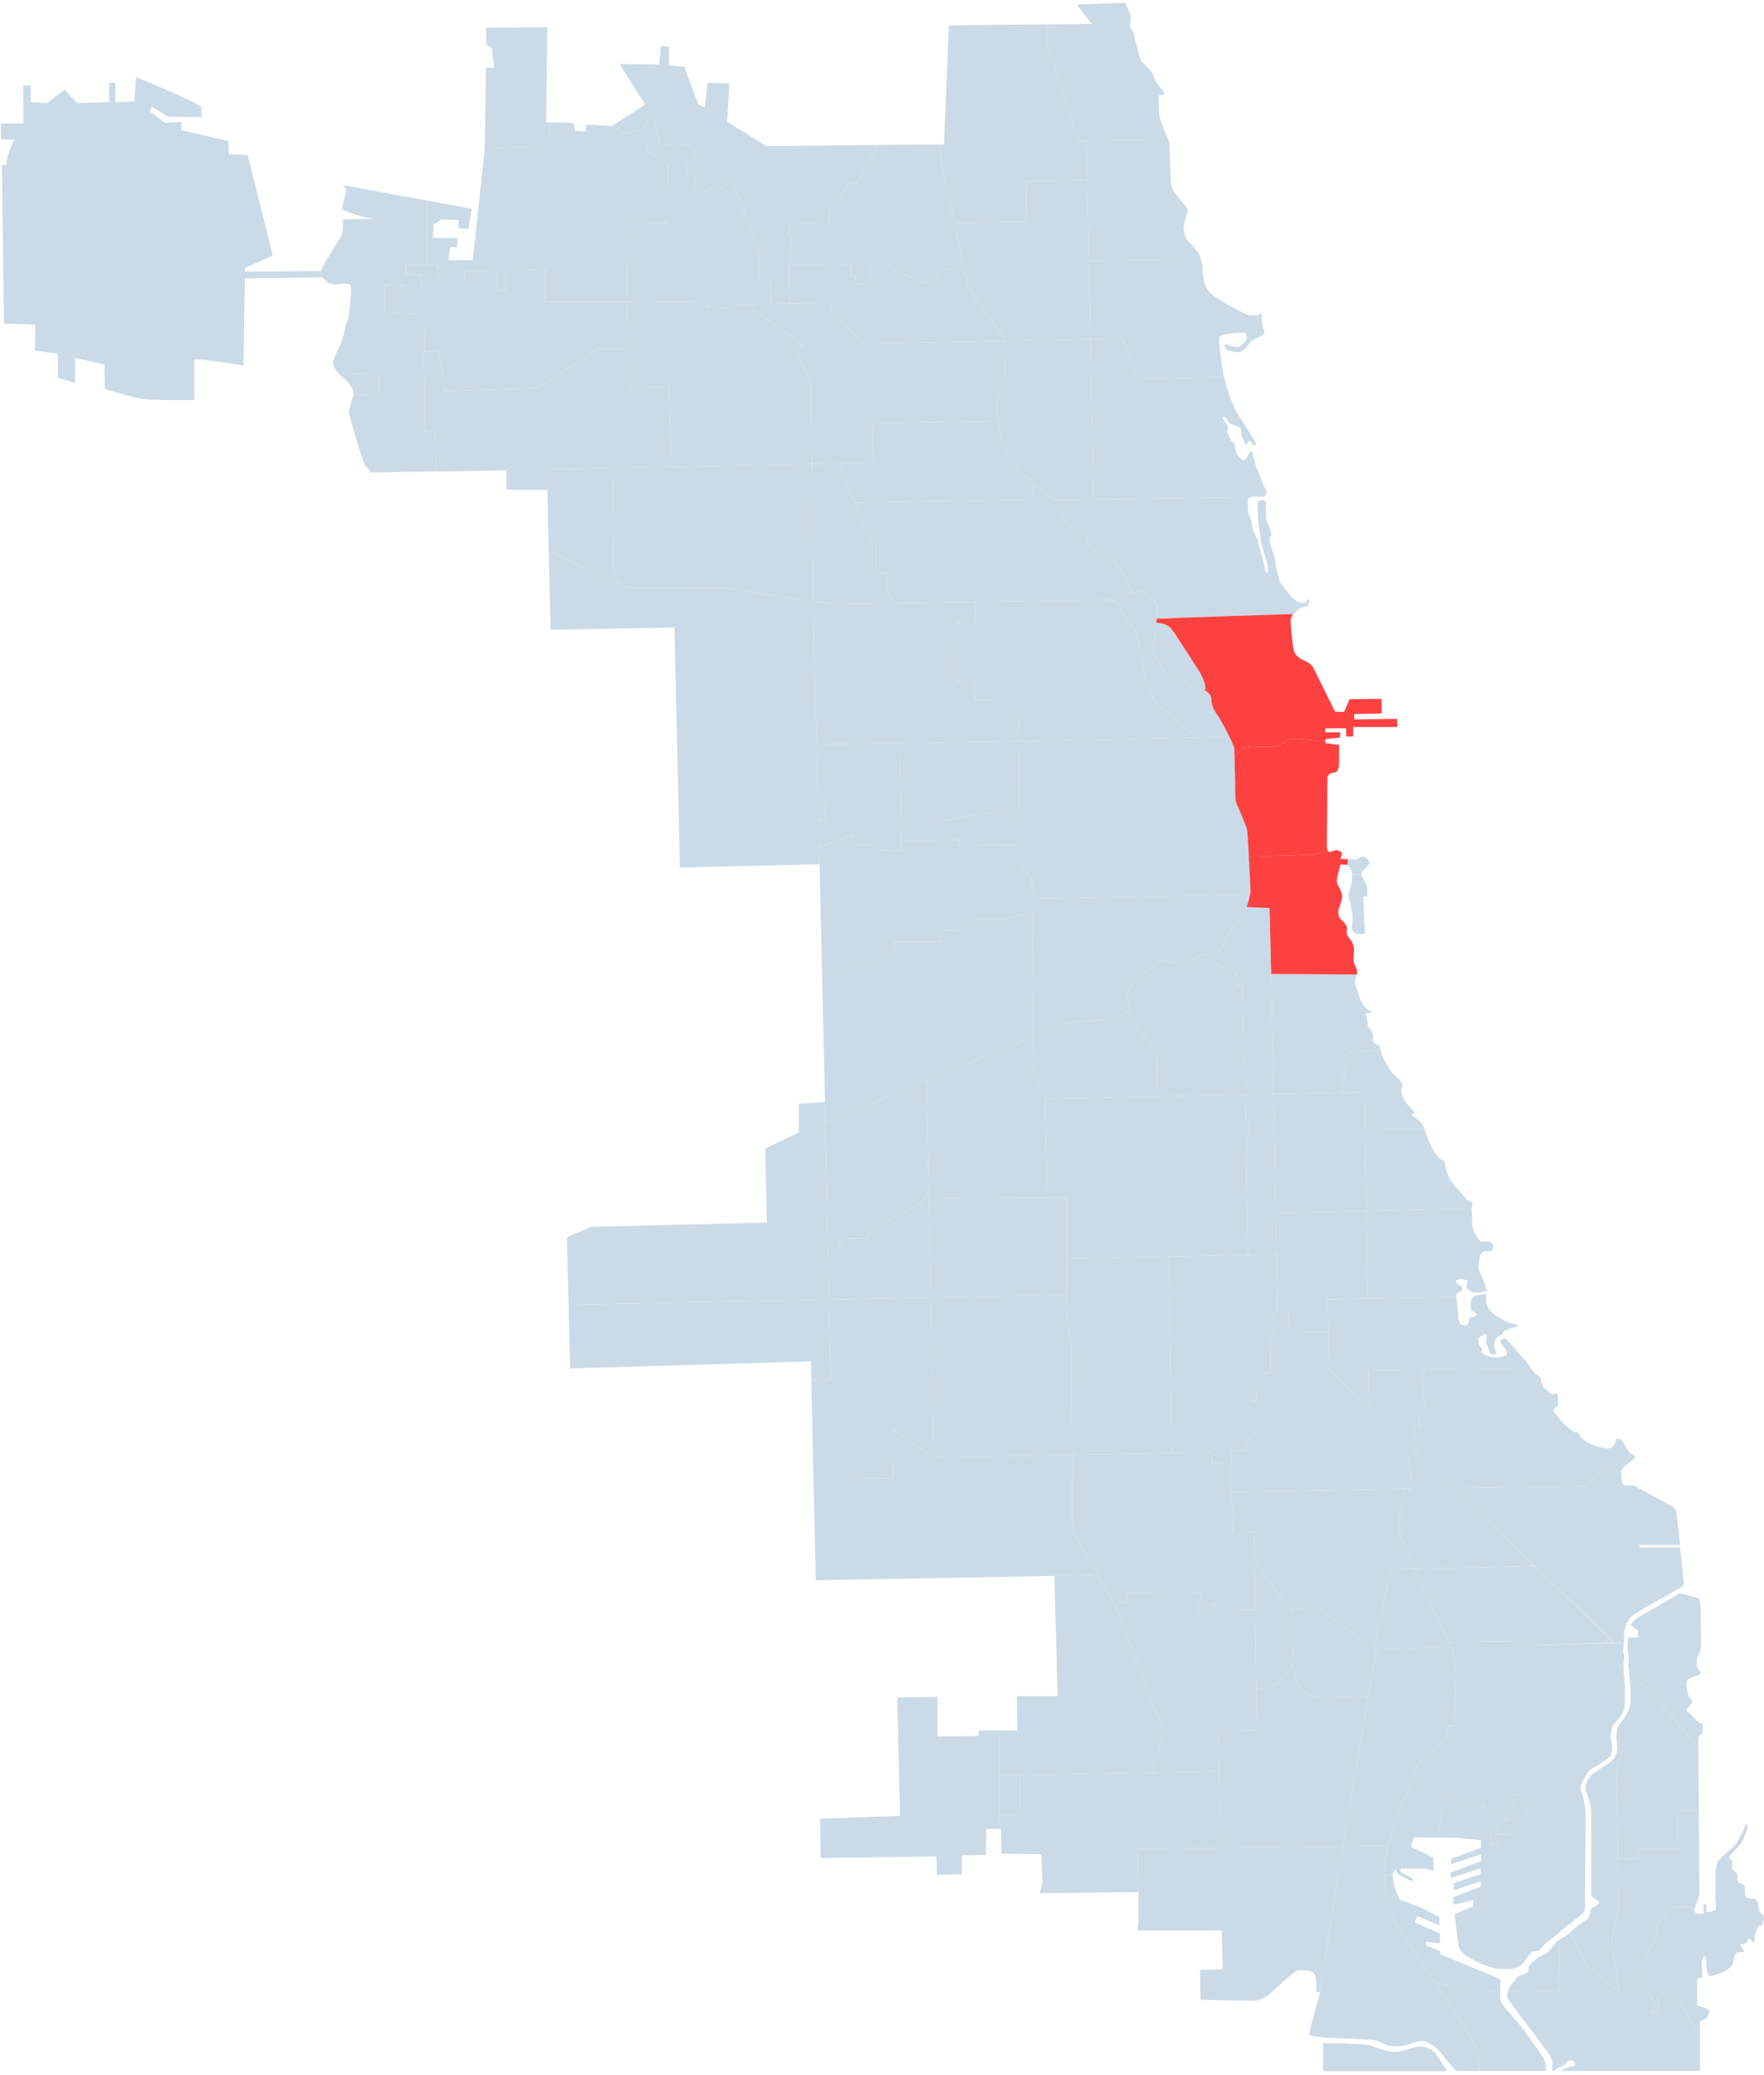 <?xml version="1.0" encoding="UTF-8" standalone="no"?>
<svg width="85px" height="100px" viewBox="0 0 85 100" version="1.1" xmlns="http://www.w3.org/2000/svg" xmlns:xlink="http://www.w3.org/1999/xlink">
    <!-- Generator: Sketch 41.2 (35397) - http://www.bohemiancoding.com/sketch -->
    <title>Central</title>
    <desc>Created with Sketch.</desc>
    <defs></defs>
    <g id="Styles-and-Assets" stroke="none" stroke-width="1" fill="none" fill-rule="evenodd">
        <g id="Central">
            <path d="M16.369,17.977 L18.255,18.028 L18.228,19.044 L17.038,19.019 C17.062,18.714 16.698,18.33 16.553,18.211 C16.492,18.159 16.413,18.087 16.336,18.006 L16.369,17.977 Z" id="Fill-3" fill="#CADBE7"></path>
            <path d="M30.196,14.539 L26.268,14.539 L26.268,12.976 L24.356,13.055 L24.356,14.018 L23.963,14.018 L23.963,13.055 L22.392,13.081 L22.392,13.393 L21.135,13.393 L21.083,12.742 L19.564,12.742 L19.564,13.211 L20.323,13.237 L20.323,14.148 L19.486,14.148 L19.486,13.758 L18.543,13.706 L18.543,15.06 L20.428,15.138 L20.454,16.961 L21.109,16.935 C21.109,16.935 21.476,18.341 21.397,18.862 L25.901,18.706 L28.808,16.805 L30.248,16.805 L30.196,14.539 Z" id="Fill-12" fill="#CADBE7"></path>
            <polygon id="Fill-14" fill="#CADBE7" points="48.159 87.456 49.154 87.456 49.154 85.555 48.159 85.555"></polygon>
            <path d="M63.775,98.454 C64,98.469 64.196,98.471 64.303,98.471 C64.591,98.471 65.717,98.497 65.992,98.575 C66.267,98.653 66.843,98.914 67.262,98.888 C67.681,98.862 68.139,98.627 68.362,98.627 C68.584,98.627 68.977,98.666 69.226,99.044 C69.423,99.343 69.629,99.659 69.705,99.777 L69.696,99.799 L63.766,99.799 L63.766,98.497 L63.775,98.454 Z" id="Fill-16" fill="#CADBE7"></path>
            <path d="M73.336,97.703 C73.336,97.703 72.813,97.091 72.656,96.909 C72.499,96.727 72.354,96.544 72.303,96.402 C72.278,96.333 72.278,96.152 72.285,95.967 C71.511,95.978 70.87,95.987 70.821,95.987 C70.694,95.987 70.208,95.82 70.018,95.736 C69.828,95.652 69.175,95.567 69.175,95.567 L69.162,95.577 C70.004,96.844 70.81,98.055 70.81,98.055 C70.81,98.055 71.192,98.561 71.288,99.8 L74.507,99.8 C74.502,99.606 74.466,99.398 74.424,99.278 C74.345,99.058 73.336,97.703 73.336,97.703" id="Fill-17" fill="#CADBE7"></path>
            <path d="M81.885,97.453 C81.835,97.548 81.808,97.73 81.808,97.73 L81.69,97.742 C81.69,97.742 81.167,96.856 80.996,96.583 C80.826,96.309 79.935,96.063 79.935,96.063 L79.896,96.988 L79.596,96.988 C79.596,96.988 79.609,96.934 79.609,96.87 C79.609,96.805 79.739,96.7 79.739,96.622 C79.739,96.544 79.675,96.48 79.609,96.427 C79.543,96.375 79.582,96.245 79.569,96.153 C79.557,96.063 79.307,96.011 79.228,95.88 C79.15,95.75 79.177,95.425 79.189,95.372 C79.203,95.32 79.203,94.8 79.228,94.722 C79.255,94.644 79.321,94.473 79.321,94.356 C79.321,94.239 79.439,93.98 79.478,93.927 C79.518,93.875 79.7,93.536 79.753,93.367 C79.805,93.198 79.844,92.872 79.844,92.781 C79.844,92.691 80.171,92.364 80.237,92.313 C80.303,92.261 80.316,92.169 80.328,92.078 C80.342,91.988 80.578,91.87 80.578,91.87 L81.467,91.895 L81.626,92.084 L81.887,91.336 L81.858,87.272 L81.824,87.272 L80.853,87.272 L80.81,89.1 L78.909,89.1 L78.909,89.561 L77.959,89.583 L77.951,89.583 L77.981,91.976 C77.981,91.976 77.811,92.9 77.726,93.131 C77.643,93.362 77.684,93.761 77.684,93.761 L78.022,95.987 L76.48,94.728 L75.677,93.131 L75.663,93.116 C75.539,93.222 75.421,93.316 75.393,93.328 C75.357,93.342 75.25,93.4 75.153,93.461 L75.172,93.489 L75.129,95.925 C75.129,95.925 73.83,95.944 72.658,95.963 C72.622,96.084 72.6,96.259 72.747,96.453 C72.958,96.727 74.593,98.902 74.672,99.031 C74.75,99.161 74.804,99.317 74.804,99.448 C74.804,99.567 74.782,99.786 74.838,99.8 L74.856,99.8 C74.934,99.773 75.013,99.669 75.143,99.617 C75.275,99.566 75.379,99.5 75.445,99.434 C75.511,99.37 75.629,99.253 75.732,99.292 C75.838,99.331 75.995,99.5 75.85,99.552 C75.707,99.605 75.524,99.617 75.445,99.669 C75.404,99.697 75.308,99.748 75.222,99.8 L81.914,99.8 L81.914,97.456 L81.885,97.453 Z" id="Fill-18" fill="#CADBE7"></path>
            <path d="M58.736,85.361 L58.699,83.408 L60.558,83.387 L60.531,81.386 C61.865,81.297 62.202,80.484 62.282,79.975 C62.29,80.622 62.47,81.805 63.688,81.805 C64.821,81.805 65.57,81.769 65.938,81.745 L64.697,88.973 C64.697,88.973 64.697,88.975 64.695,88.98 L58.805,89.052 L58.736,85.361 Z" id="Fill-19" fill="#CADBE7"></path>
            <path d="M62.301,79.566 C62.301,79.566 62.278,79.733 62.282,79.975 C62.202,80.484 61.865,81.297 60.531,81.386 L60.481,77.57 L60.448,75.137 C60.582,75.333 61.46,76.606 61.656,76.877 C61.867,77.17 62.205,77.506 62.205,77.506 L62.243,77.505 C62.277,78.741 62.301,79.566 62.301,79.566" id="Fill-20" fill="#CADBE7"></path>
            <path d="M66.323,79.502 L65.938,81.745 C65.57,81.769 64.821,81.805 63.688,81.805 C62.47,81.805 62.29,80.622 62.282,79.975 C62.32,79.737 62.301,79.566 62.301,79.566 C62.301,79.566 62.277,78.741 62.242,77.505 L63.028,77.486 C63.028,77.486 63.493,77.506 63.746,77.673 C63.968,77.82 65.751,79.092 66.213,79.423 C66.284,79.473 66.323,79.502 66.323,79.502" id="Fill-21" fill="#CADBE7"></path>
            <path d="M75.153,93.461 L75.172,93.489 L75.129,95.925 C75.129,95.925 73.83,95.944 72.658,95.963 C72.67,95.913 72.688,95.87 72.695,95.841 C72.722,95.737 73.062,95.359 73.088,95.308 C73.115,95.255 73.245,95.191 73.415,95.151 C73.586,95.112 73.586,95.059 73.586,95.059 C73.665,95.02 73.651,94.864 73.665,94.773 C73.677,94.683 74.058,94.37 74.097,94.344 C74.136,94.317 74.411,94.175 74.515,94.122 C74.62,94.07 74.922,93.68 74.974,93.601 C74.997,93.566 75.073,93.512 75.153,93.461" id="Fill-22" fill="#CADBE7"></path>
            <path d="M72.197,95.333 C72.197,95.333 72.329,95.386 72.315,95.503 C72.309,95.564 72.292,95.767 72.285,95.967 C71.511,95.978 70.87,95.987 70.821,95.987 C70.694,95.987 70.208,95.82 70.018,95.736 C69.828,95.652 69.175,95.567 69.175,95.567 L69.162,95.577 C68.414,94.448 67.639,93.277 67.38,92.872 C66.877,92.086 66.769,91.367 66.714,90.373 L67.107,90.352 C67.115,90.473 67.148,90.723 67.17,90.816 C67.196,90.919 67.393,91.519 67.484,91.558 C67.577,91.597 67.877,91.675 67.982,91.739 C68.087,91.805 68.362,91.856 68.441,91.909 C68.519,91.961 69.094,92.247 69.16,92.273 C69.226,92.3 69.357,92.378 69.357,92.378 L69.357,92.781 L68.296,92.339 L68.166,92.638 L69.384,93.172 L69.384,93.641 L68.716,93.575 L68.716,93.745 L69.408,94.031 L69.408,94.175 L72.197,95.333 Z" id="Fill-23" fill="#CADBE7"></path>
            <path d="M78.171,84.5 L77.896,85.025 L77.951,89.583 L77.981,91.977 C77.981,91.977 77.811,92.9 77.726,93.131 C77.643,93.362 77.684,93.761 77.684,93.761 L78.022,95.987 L76.48,94.728 L75.678,93.131 L75.663,93.116 C75.808,92.992 75.965,92.856 76.007,92.82 C76.086,92.755 76.388,92.547 76.493,92.469 C76.596,92.391 76.623,92.13 76.636,92.052 C76.65,91.973 76.925,91.844 77.029,91.753 C77.134,91.661 76.859,91.531 76.754,91.441 C76.65,91.348 76.675,91.18 76.675,91.18 L76.675,87.352 L76.674,87.325 C76.672,87.3 76.669,87.248 76.663,87.144 C76.65,86.934 76.479,86.441 76.4,86.219 C76.322,85.997 76.611,85.606 76.689,85.528 C76.768,85.45 76.911,85.359 77.5,84.981 C77.75,84.822 77.858,84.633 77.901,84.45 L77.938,84.458 L78.171,84.5 Z" id="Fill-24" fill="#CADBE7"></path>
            <path d="M78.212,79.166 L78.246,79.167 C78.235,79.347 78.221,79.487 78.221,79.487 C78.221,79.487 78.195,79.552 78.221,79.644 C78.246,79.734 78.273,79.8 78.273,79.878 C78.273,79.956 78.234,80.125 78.234,80.164 C78.234,80.178 78.235,80.27 78.238,80.387 C77.893,80.075 77.591,79.798 77.514,79.722 C77.443,79.65 77.258,79.436 77.059,79.198 L77.791,79.178 L78.212,79.166 Z" id="Fill-25" fill="#CADBE7"></path>
            <path d="M71.439,88.184 C71.505,88.133 71.49,87.964 71.49,87.964 L71.49,86.934 C71.49,86.934 71.19,87.078 71.097,87.066 C71.007,87.052 70.862,86.922 70.771,86.883 C70.68,86.844 69.894,86.609 69.762,86.609 C69.632,86.609 69.592,86.883 69.541,87 C69.487,87.117 69.448,87.52 69.435,87.703 C69.423,87.886 69.344,88.094 69.305,88.223 C69.266,88.355 69.462,88.406 69.462,88.406 L70.194,88.394 L71.255,88.511 C71.255,88.511 71.308,88.38 71.308,88.328 C71.308,88.277 71.372,88.237 71.439,88.184 M73.442,87.586 C73.533,87.534 73.547,87.312 73.547,87.312 C73.547,87.312 73.454,86.739 73.403,86.583 C73.351,86.427 72.904,86.505 72.904,86.505 C72.904,86.505 72.892,86.714 72.892,86.792 C72.892,86.87 72.879,86.909 72.826,86.987 C72.774,87.066 73.115,87.039 73.115,87.039 L73.101,87.339 L72.644,87.352 L72.644,87.742 L72.499,87.73 C72.499,87.73 72.487,87.364 72.487,87.261 C72.487,87.156 72.329,87.144 72.212,87.169 C72.094,87.195 72.237,87.442 72.263,87.573 C72.29,87.703 72.185,88.081 72.146,88.159 C72.106,88.237 71.819,88.277 71.819,88.277 L71.819,88.888 C71.819,88.888 72.158,88.836 72.158,88.784 C72.158,88.731 72.079,88.653 72.04,88.575 C72.001,88.497 72.146,88.394 72.146,88.394 L73.115,88.355 L73.128,88.106 C73.128,88.106 73.049,87.977 73.022,87.886 C72.997,87.794 73.076,87.742 73.115,87.703 C73.154,87.664 73.351,87.638 73.442,87.586 M66.904,88.953 C67.273,87.638 68.045,85.753 68.389,84.939 L68.392,84.941 L69.723,83.659 L69.745,83.177 L70.061,83.177 C70.061,83.177 70.146,81.097 70.146,80.783 C70.146,80.467 69.998,79.48 69.998,79.48 C69.998,79.48 69.979,79.441 69.944,79.37 C69.916,79.312 69.877,79.231 69.83,79.133 L69.85,79.123 L73.904,79.081 L73.883,79.291 L77.058,79.198 C77.258,79.436 77.444,79.65 77.514,79.722 C77.591,79.798 77.893,80.075 78.238,80.388 C78.245,80.598 78.256,80.892 78.273,80.958 C78.3,81.062 78.3,81.609 78.3,81.714 C78.3,81.817 78.3,82.352 78.195,82.547 C78.089,82.742 77.775,83.055 77.723,83.133 C77.671,83.211 77.618,83.484 77.618,83.68 C77.618,83.875 77.789,84.422 77.566,84.644 C77.343,84.864 76.911,85.125 76.793,85.177 C76.675,85.23 76.518,85.398 76.466,85.489 C76.414,85.581 76.086,86.036 76.179,86.284 L76.27,86.531 C76.27,86.531 76.375,86.987 76.388,87.261 L76.4,87.534 L76.375,91.883 C76.375,91.883 76.388,92.091 76.218,92.247 C76.047,92.403 75.236,93.016 75.17,93.094 C75.104,93.172 74.424,93.692 74.372,93.745 C74.318,93.797 74.188,94.005 74.097,94.019 C74.004,94.031 73.847,94.019 73.795,94.07 C73.743,94.122 73.429,94.591 73.311,94.683 C73.311,94.683 73.179,94.773 73.036,94.839 C72.892,94.903 72.487,94.903 72.106,94.864 C71.726,94.825 70.955,94.448 70.719,94.292 C70.483,94.136 70.365,93.992 70.312,93.888 C70.26,93.784 70.091,92.247 70.091,92.247 L70.994,91.856 L70.994,91.57 L70.025,91.792 L70.025,91.427 L71.347,90.919 L71.347,90.659 L70.051,91.102 L70.051,90.75 L71.347,90.308 L71.347,90.034 L69.907,90.503 L69.907,90.242 L71.372,89.683 L71.372,89.356 L69.919,89.839 L69.919,89.578 L71.36,89.044 L71.36,88.68 L70.208,88.562 L68.127,88.55 L67.982,88.992 L69.069,89.513 L69.069,90.152 L68.689,90.047 L67.484,90.047 L67.484,90.203 L68.1,90.542 L68.034,90.659 L67.353,90.32 L67.275,90.073 C67.275,90.073 67.105,90.216 67.105,90.308 C67.105,90.319 67.105,90.334 67.107,90.352 L66.714,90.373 C66.708,90.281 66.703,90.184 66.698,90.086 C66.687,89.836 66.769,89.433 66.904,88.953" id="Fill-26" fill="#CADBE7"></path>
            <path d="M81.838,84.264 L81.858,87.272 L81.824,87.272 L80.853,87.272 L80.81,89.1 L78.909,89.1 L78.909,89.561 L77.959,89.583 L77.951,89.583 L77.896,85.025 L78.171,84.5 L77.938,84.458 L77.901,84.45 C77.959,84.202 77.893,83.959 77.893,83.809 C77.893,83.55 77.907,83.355 77.971,83.211 C78.037,83.067 78.325,82.781 78.482,82.403 C78.639,82.027 78.561,81.427 78.561,81.323 C78.561,81.261 78.528,80.911 78.501,80.625 C78.902,80.986 79.302,81.342 79.451,81.466 C79.692,81.666 81.129,83.331 81.838,84.264" id="Fill-27" fill="#CADBE7"></path>
            <path d="M82.044,83.056 L82.044,83.472 L81.835,83.731 L81.838,84.264 C81.13,83.331 79.692,81.666 79.452,81.466 C79.302,81.342 78.902,80.986 78.501,80.625 C78.484,80.434 78.47,80.273 78.47,80.242 C78.47,80.164 78.482,79.903 78.482,79.839 C78.482,79.773 78.43,79.512 78.418,79.395 C78.403,79.278 78.47,78.914 78.47,78.914 L78.928,78.914 L78.928,78.575 L78.587,78.328 C78.614,78.172 78.875,77.977 78.875,77.977 L80.944,76.778 L81.848,77.012 C81.848,77.012 81.926,77.222 81.939,77.403 C81.953,77.586 81.965,79.305 81.965,79.383 C81.965,79.461 81.899,79.63 81.874,79.695 C81.848,79.761 81.769,79.903 81.769,79.956 C81.769,80.008 81.742,80.333 81.808,80.411 C81.874,80.489 81.978,80.581 81.953,80.633 C81.926,80.684 81.835,80.737 81.756,80.75 C81.678,80.762 81.455,80.867 81.403,80.894 C81.349,80.919 81.258,81.011 81.258,81.114 C81.258,81.219 81.324,81.687 81.403,81.778 C81.481,81.87 81.585,82.027 81.533,82.078 C81.481,82.13 81.231,82.378 81.285,82.456 C81.337,82.534 81.467,82.586 81.521,82.652 C81.573,82.716 81.874,83.081 82.005,83.067 C82.015,83.066 82.028,83.062 82.044,83.056" id="Fill-28" fill="#CADBE7"></path>
            <path d="M58.805,89.052 L64.695,88.98 C64.661,89.2 63.685,95.412 63.624,95.998 L63.609,95.997 L63.425,95.997 L63.397,95.989 C63.469,95.705 63.413,95.347 63.413,95.347 C63.413,95.347 63.413,95.294 63.334,95.112 C63.256,94.93 62.64,94.917 62.47,94.981 C62.299,95.047 61.41,95.906 61.187,96.089 C60.963,96.27 60.663,96.402 60.492,96.414 C60.322,96.427 57.914,96.375 57.914,96.375 L57.853,96.381 L57.848,96.336 L57.821,94.93 L58.921,94.903 L58.869,93.028 L54.819,93.028 C54.819,92.997 54.82,92.967 54.823,92.939 C54.823,92.934 54.823,92.93 54.825,92.925 C54.827,92.9 54.83,92.87 54.831,92.837 C54.831,92.828 54.831,92.819 54.833,92.811 C54.836,92.773 54.839,92.744 54.842,92.72 C54.858,92.608 54.861,92.284 54.858,91.874 L54.858,91.864 C54.863,91.494 54.863,91.18 54.863,91.18 L54.85,91.18 C54.838,90.431 54.817,89.623 54.817,89.263 C54.817,89.209 54.819,89.155 54.823,89.097 L54.856,89.1 L58.805,89.052 Z" id="Fill-29" fill="#CADBE7"></path>
            <path d="M60.558,83.387 L60.531,81.386 L60.481,77.57 L60.451,77.57 L58.53,77.548 L58.53,77.234 L57.664,77.653 L57.917,76.73 L54.286,76.752 L54.286,77.234 L53.651,77.213 L53.647,77.216 C53.757,77.417 53.824,77.553 53.843,77.612 C53.906,77.8 56.08,83.472 56.08,83.472 L55.516,85.425 L56.434,85.406 L58.736,85.361 L58.7,83.408 L60.558,83.387 Z" id="Fill-30" fill="#CADBE7"></path>
            <path d="M59.317,71.898 C59.336,72.316 59.363,72.689 59.396,72.781 L59.418,73.811 L60.431,73.831 L60.448,75.137 L60.481,77.57 L60.451,77.57 L58.53,77.548 L58.53,77.234 L57.664,77.653 L57.917,76.73 L54.286,76.752 L54.286,77.234 L53.651,77.213 L53.647,77.216 C53.48,76.909 53.218,76.45 52.885,75.881 C52.726,75.612 52.553,75.32 52.365,75.008 C51.519,73.6 51.667,73.244 51.667,73.244 C51.667,73.244 51.659,71.802 51.65,70.116 C53.409,70.081 55.174,70.048 56.456,70.023 C57.618,70.001 58.382,69.987 58.382,69.987 L58.404,70.534 L59.27,70.514 L59.27,70.534 C59.27,70.534 59.286,71.267 59.317,71.898" id="Fill-31" fill="#CADBE7"></path>
            <path d="M67.696,74.608 C67.273,73.6 67.441,73.117 67.441,73.117 L67.716,71.773 L67.716,71.756 L62.084,71.851 L59.317,71.898 C59.336,72.316 59.363,72.689 59.396,72.781 L59.418,73.811 L60.431,73.831 L60.448,75.138 C60.582,75.333 61.46,76.606 61.656,76.877 C61.867,77.17 62.205,77.506 62.205,77.506 L62.242,77.505 L63.028,77.486 C63.028,77.486 63.493,77.506 63.746,77.673 C63.968,77.82 65.751,79.092 66.213,79.423 L66.218,79.417 L67.02,75.616 L68.142,75.594 C67.947,75.177 67.787,74.825 67.696,74.608" id="Fill-32" fill="#CADBE7"></path>
            <path d="M77.763,79.158 L73.883,79.291 L73.904,79.081 L69.85,79.123 L69.83,79.133 C69.484,78.419 68.679,76.753 68.142,75.594 L73.293,75.491 L73.943,75.467 C75.709,77.164 76.771,78.201 76.771,78.201 C76.771,78.201 77.399,78.777 77.763,79.158" id="Fill-33" fill="#CADBE7"></path>
            <path d="M69.998,79.48 C69.998,79.48 69.979,79.441 69.944,79.37 L69.933,79.375 L66.323,79.502 L65.938,81.745 L64.697,88.973 C64.697,88.973 64.697,88.975 64.695,88.98 L66.904,88.953 C67.273,87.638 68.045,85.753 68.389,84.939 L68.392,84.941 L69.723,83.659 L69.745,83.177 L70.061,83.177 C70.061,83.177 70.145,81.097 70.145,80.783 C70.145,80.467 69.998,79.48 69.998,79.48" id="Fill-34" fill="#CADBE7"></path>
            <path d="M80.957,74.578 L81.141,76.323 C81.141,76.323 81.101,76.427 80.917,76.544 C80.735,76.661 78.653,77.769 78.521,77.989 C78.391,78.211 78.261,78.458 78.261,78.77 C78.261,78.898 78.254,79.042 78.246,79.167 L78.212,79.166 L77.791,79.178 L77.791,79.166 L70.073,71.741 L70.103,71.709 L76.333,71.627 L77.388,70.764 L77.706,71.102 L78.128,70.828 L78.146,70.834 C78.144,70.836 78.143,70.839 78.143,70.841 C78.103,70.984 78.116,71.531 78.261,71.57 C78.403,71.609 78.614,71.57 78.693,71.583 C78.771,71.597 80.512,72.573 80.591,72.598 C80.669,72.625 80.787,72.794 80.787,72.911 L80.957,74.448 L79.007,74.448 L79.007,74.578 L80.957,74.578 Z" id="Fill-35" fill="#CADBE7"></path>
            <path d="M69.944,79.37 L69.933,79.375 L66.323,79.502 C66.323,79.502 66.283,79.473 66.213,79.423 L66.217,79.417 L67.021,75.616 L68.142,75.594 C68.679,76.753 69.484,78.419 69.83,79.133 C69.877,79.231 69.916,79.312 69.944,79.37" id="Fill-36" fill="#CADBE7"></path>
            <path d="M68.535,70.259 L68.034,69.778 L68.181,68.77 L68.392,68.791 L68.372,67.867 L68.625,67.909 C68.647,67.741 68.519,66.586 68.519,66.586 L68.667,65.997 L68.667,65.987 L73.743,65.919 L73.756,65.911 C73.814,65.989 73.869,66.063 73.913,66.114 C74.043,66.27 74.227,66.348 74.24,66.427 C74.254,66.505 74.306,66.766 74.397,66.87 C74.49,66.973 74.765,67.208 74.843,67.195 C74.922,67.183 75.04,67.078 75.052,67.183 C75.065,67.286 75.104,67.716 75.052,67.769 C75,67.82 74.804,67.886 74.856,67.989 C74.908,68.094 75.183,68.419 75.327,68.575 C75.472,68.731 75.786,69.005 75.877,69.019 C75.968,69.031 76.022,68.992 76.086,69.097 C76.152,69.2 76.322,69.487 76.754,69.63 C77.186,69.773 77.566,69.864 77.711,69.722 C77.854,69.578 77.854,69.422 77.868,69.383 C77.88,69.344 77.893,69.344 77.971,69.344 C78.05,69.344 78.103,69.331 78.207,69.487 C78.312,69.644 78.457,69.969 78.548,70.02 C78.639,70.073 78.875,70.203 78.744,70.308 C78.616,70.409 78.195,70.691 78.146,70.834 L78.129,70.828 L77.706,71.102 L77.388,70.764 L76.333,71.627 L70.103,71.709 L70.073,71.741 L68.535,70.259 Z" id="Fill-37" fill="#CADBE7"></path>
            <path d="M55.727,52.841 L60.008,52.755 L60.029,54.031 L60.186,53.992 C60.186,53.992 60.165,54.831 60.107,55.027 C60.047,55.222 60.047,55.73 60.047,55.828 C60.047,55.92 60.118,60.073 60.124,60.466 L56.316,60.547 L51.39,60.652 C51.387,59.164 51.392,57.703 51.392,57.703 C51.392,57.703 51.02,57.706 50.463,57.711 L50.463,57.664 L50.358,52.95 L55.727,52.841 Z" id="Fill-38" fill="#CADBE7"></path>
            <polygon id="Fill-39" fill="#CADBE7" points="65.784 54.434 65.845 58.348 61.473 58.444 61.364 52.727 64.606 52.661 65.755 52.638"></polygon>
            <path d="M54.857,89.1 L58.805,89.051 L58.736,85.361 L56.434,85.406 L55.516,85.425 L49.155,85.55 L49.155,85.555 L49.155,87.456 L48.158,87.456 L48.14,87.483 L48.162,88.113 L48.162,88.133 L48.237,88.133 L48.264,89.331 L50.176,89.356 L50.228,90.789 L50.097,91.231 L54.85,91.18 C54.838,90.431 54.817,89.624 54.817,89.263 C54.817,89.209 54.819,89.155 54.823,89.097 L54.857,89.1 Z" id="Fill-40" fill="#CADBE7"></path>
            <path d="M63.999,64.17 L63.975,62.612 L65.913,62.58 L70.155,62.508 L70.178,62.505 C70.202,62.747 70.26,63.297 70.26,63.38 L70.26,63.484 C70.26,63.484 70.312,63.809 70.417,63.836 C70.522,63.862 70.692,63.901 70.744,63.809 C70.797,63.719 70.771,63.472 70.862,63.472 C70.955,63.472 71.098,63.458 71.124,63.394 C71.151,63.328 71.19,63.316 71.098,63.276 C71.007,63.237 70.876,63.184 70.876,63.067 C70.876,62.95 70.849,62.691 70.901,62.625 C70.955,62.559 70.994,62.43 71.151,62.417 C71.234,62.411 71.336,62.384 71.424,62.37 C71.5,62.361 71.564,62.359 71.596,62.391 C71.662,62.456 71.599,62.547 71.599,62.547 C71.6,62.819 71.666,63.13 72.094,63.406 C72.696,63.797 72.971,63.809 72.971,63.809 C72.971,63.809 73.297,63.914 73.061,63.953 C72.826,63.992 72.512,64.083 72.472,64.161 C72.433,64.239 72.381,64.331 72.315,64.344 C72.315,64.344 72.119,64.409 72.067,64.512 C72.015,64.617 71.976,64.839 72.001,64.942 C72.028,65.047 72.146,65.255 72.094,65.255 C72.04,65.255 71.831,65.294 71.805,65.203 C71.779,65.112 71.753,65.047 71.701,64.93 C71.647,64.812 71.569,64.683 71.608,64.566 C71.647,64.448 71.662,64.266 71.583,64.292 C71.504,64.317 71.23,64.409 71.242,64.552 C71.255,64.695 71.215,64.773 71.282,64.852 C71.347,64.93 71.451,65.008 71.412,65.059 C71.372,65.112 71.36,65.151 71.412,65.203 C71.465,65.255 71.792,65.398 71.897,65.398 C72.001,65.398 72.329,65.411 72.421,65.372 C72.512,65.333 72.644,65.347 72.604,65.203 C72.565,65.059 72.565,64.995 72.472,64.917 C72.381,64.839 72.237,64.63 72.342,64.578 C72.447,64.526 72.499,64.434 72.629,64.578 C72.761,64.722 73.363,65.411 73.454,65.516 C73.516,65.586 73.641,65.758 73.756,65.911 L73.744,65.919 L68.667,65.987 L65.939,66.023 L65.966,67.82 L64.051,65.994 L64.027,65.972 L63.999,64.17 Z" id="Fill-41" fill="#CADBE7"></path>
            <path d="M68.532,70.252 C70.314,71.963 72.302,73.889 73.923,75.447 L73.293,75.491 L68.142,75.594 C67.947,75.177 67.787,74.825 67.696,74.608 C67.273,73.6 67.442,73.117 67.442,73.117 L67.716,71.773 L67.716,71.756 L68.034,71.752 L67.949,70.724 L67.822,70.639 L67.905,70.245" id="Fill-42" fill="#CADBE7"></path>
            <path d="M70.94,57.964 C70.967,58.042 70.928,58.172 70.915,58.223 C70.915,58.227 70.914,58.233 70.914,58.239 L70.889,58.237 L65.845,58.348 L65.784,54.434 L68.637,54.409 L68.645,54.406 C68.731,54.645 68.824,54.961 68.885,55.073 C68.964,55.216 69.094,55.477 69.16,55.567 C69.226,55.659 69.278,55.762 69.384,55.828 C69.487,55.894 69.632,55.984 69.632,56.062 C69.632,56.141 69.723,56.531 69.762,56.583 C69.801,56.636 69.801,56.792 69.985,57 C70.169,57.208 70.626,57.755 70.68,57.808 C70.732,57.859 70.915,57.886 70.94,57.964" id="Fill-43" fill="#CADBE7"></path>
            <path d="M49.155,85.55 L49.155,85.555 L48.162,85.555 L48.162,83.43 L48.162,83.394 L49.023,83.394 L48.998,81.727 L50.962,81.727 L50.804,75.953 L52.87,75.889 L52.885,75.881 C53.218,76.45 53.48,76.909 53.647,77.216 C53.757,77.417 53.824,77.553 53.843,77.612 C53.906,77.8 56.08,83.472 56.08,83.472 L55.516,85.425 L49.155,85.55 Z" id="Fill-44" fill="#CADBE7"></path>
            <polygon id="Fill-45" fill="#CADBE7" points="65.845 58.348 65.913 62.58 63.975 62.612 63.999 64.17 62.12 64.192 62.099 63.289 61.565 63.274 61.512 60.437 61.473 58.444"></polygon>
            <path d="M71.949,60.059 C71.976,60.386 71.622,60.294 71.622,60.294 C71.622,60.294 71.372,60.242 71.308,60.567 C71.242,60.894 71.19,61.089 71.269,61.231 C71.336,61.356 71.542,61.772 71.596,62.092 C71.596,62.092 71.647,62.144 71.714,62.195 C71.714,62.195 71.525,62.252 71.412,62.269 C71.391,62.272 71.374,62.273 71.36,62.273 C71.269,62.273 70.967,62.312 70.889,62.247 C70.81,62.183 70.64,62.091 70.665,61.987 C70.692,61.883 70.732,61.753 70.692,61.714 C70.653,61.675 70.496,61.648 70.405,61.648 C70.312,61.648 70.115,61.675 70.155,61.766 C70.194,61.856 70.299,61.948 70.351,61.961 C70.405,61.973 70.457,62.052 70.457,62.105 L70.457,62.156 C70.457,62.156 70.43,62.234 70.351,62.247 C70.273,62.261 70.169,62.339 70.169,62.391 C70.169,62.402 70.172,62.444 70.178,62.505 L70.155,62.508 L65.913,62.58 L65.845,58.348 L70.889,58.237 L70.914,58.239 C70.907,58.32 70.94,58.58 70.94,58.784 L70.94,59.005 C70.94,59.083 70.94,59.175 71.058,59.422 C71.176,59.669 71.333,59.839 71.412,59.839 C71.49,59.839 71.922,59.734 71.949,60.059" id="Fill-46" fill="#CADBE7"></path>
            <path d="M61.473,58.444 L61.364,52.727 L61.059,52.733 L60.48,52.745 L60.008,52.755 L60.029,54.031 L60.186,53.992 C60.186,53.992 60.165,54.831 60.107,55.027 C60.048,55.222 60.048,55.73 60.048,55.828 C60.048,55.92 60.118,60.073 60.125,60.465 L60.887,60.45 L61.482,60.438 L61.512,60.438 L61.473,58.444 Z" id="Fill-47" fill="#CADBE7"></path>
            <polygon id="Fill-48" fill="#CADBE7" points="48.162 88.112 48.162 88.133 47.53 88.133 47.505 89.383 46.352 89.409 46.352 90.32 45.148 90.347 45.121 89.461 39.544 89.539 39.517 87.638 43.366 87.508 43.236 81.805 45.173 81.778 45.173 83.68 47.137 83.653 47.164 83.394 48.162 83.394 48.162 83.43 48.162 85.555 48.158 85.555 48.158 87.456 48.14 87.483"></polygon>
            <path d="M44.763,58.081 L44.848,62.53 L39.946,62.625 L39.89,60.034 L40.476,60.055 L40.496,59.698 L41.869,59.677 L41.912,59.278 L44.066,58.186 C44.066,58.186 44.551,57.87 44.741,57.409 L44.751,57.409 L44.763,58.081 Z" id="Fill-49" fill="#CADBE7"></path>
            <path d="M44.65,52.117 L44.751,57.409 L44.741,57.409 C44.551,57.87 44.066,58.186 44.066,58.186 L41.912,59.278 L41.869,59.677 L40.496,59.698 L40.476,60.055 L39.889,60.034 L39.757,54.109 C41.426,53.416 43.102,52.719 44.634,52.08 L44.65,52.117 Z" id="Fill-50" fill="#CADBE7"></path>
            <path d="M51.625,64.906 C51.625,65.064 51.639,67.816 51.65,70.116 C48.391,70.173 45.151,70.23 45.037,70.219 C45.026,70.217 45.012,70.214 44.994,70.206 L44.848,62.53 L51.276,62.403 L51.398,62.403 C51.406,63.12 51.417,63.656 51.434,63.751 C51.499,64.088 51.625,64.633 51.625,64.906" id="Fill-51" fill="#CADBE7"></path>
            <path d="M66.521,50.597 L66.489,50.606 L64.997,50.684 L64.604,52.612 L64.606,52.661 L61.364,52.727 L61.253,46.934 L65.363,46.961 L65.372,46.964 C65.334,47.081 65.265,47.269 65.298,47.391 C65.338,47.534 65.534,48.145 65.573,48.237 C65.613,48.328 65.822,48.719 66.202,48.77 L65.795,48.849 C65.795,48.849 65.861,49.019 65.888,49.2 C65.913,49.383 65.888,49.448 65.966,49.526 C66.045,49.605 66.163,49.786 66.163,49.891 C66.163,49.995 66.148,50.216 66.241,50.269 C66.332,50.32 66.489,50.386 66.489,50.45 C66.489,50.476 66.502,50.53 66.521,50.597" id="Fill-52" fill="#CADBE7"></path>
            <path d="M65.756,41.297 C65.913,41.362 66.045,41.544 65.966,41.661 C65.896,41.767 65.602,41.978 65.602,42.134 L65.146,42.141 C65.146,42.094 65.144,42.055 65.141,42.027 C65.127,41.895 64.931,41.675 64.931,41.675 L64.945,41.406 L65.363,41.427 C65.363,41.427 65.598,41.231 65.756,41.297" id="Fill-53" fill="#CADBE7"></path>
            <path d="M65.873,42.769 C65.888,42.886 65.888,43.198 65.888,43.198 L65.691,43.211 L65.77,44.981 C65.311,45.095 65.174,44.92 65.152,44.733 C65.147,44.684 65.149,44.636 65.154,44.591 C65.181,44.37 65.181,44.058 65.154,43.953 C65.127,43.848 65.102,43.809 65.102,43.758 C65.102,43.706 65.088,43.536 65.049,43.433 C65.014,43.341 64.979,43.27 64.972,43.192 C64.97,43.181 64.97,43.17 64.97,43.159 C64.97,43.067 65.049,42.82 65.102,42.677 C65.143,42.566 65.151,42.309 65.146,42.141 L65.602,42.134 C65.602,42.152 65.605,42.167 65.613,42.183 C65.691,42.339 65.861,42.652 65.873,42.769" id="Fill-54" fill="#CADBE7"></path>
            <path d="M61.253,46.934 L61.243,46.581 L61.174,43.758 L60.071,43.708 C59.977,43.991 59.854,44.277 59.733,44.409 C59.471,44.695 59.235,44.852 59.157,45.034 C59.078,45.216 58.817,45.919 58.528,45.945 C58.434,45.953 58.34,45.962 58.252,45.973 C58.352,46.223 58.53,46.445 58.824,46.564 C58.869,46.583 58.915,46.6 58.964,46.617 C59.152,46.688 59.361,46.753 59.57,46.825 L59.557,46.862 L59.557,47.487 L59.851,47.469 L59.95,52.117 L60.48,52.722 L60.48,52.745 L61.059,52.733 L61.364,52.727 L61.253,46.934 Z" id="Fill-56" fill="#CADBE7"></path>
            <path d="M50.463,57.664 L50.463,57.711 C48.867,57.722 45.75,57.745 45.5,57.745 C45.162,57.745 44.784,58.081 44.784,58.081 L44.763,58.081 L44.751,57.409 L44.65,52.117 L44.634,52.08 C46.765,51.194 48.62,50.422 49.799,49.933 L49.808,51.023 C49.808,51.023 49.808,52.012 50.097,52.325 L50.385,52.637 L50.358,52.95 L50.463,57.664 Z" id="Fill-58" fill="#CADBE7"></path>
            <path d="M55.747,51.159 C55.747,51.361 55.73,52.667 55.727,52.841 L50.358,52.95 L50.385,52.638 L50.097,52.325 C49.808,52.013 49.808,51.023 49.808,51.023 L49.799,49.933 C50.584,49.608 51.068,49.408 51.131,49.383 C51.584,49.206 52.899,49.167 53.449,49.128 C53.643,49.114 54.022,48.92 54.443,48.667 C54.492,48.902 54.556,49.142 54.627,49.266 C54.784,49.539 55.472,50.339 55.551,50.456 C55.629,50.573 55.747,50.945 55.747,51.159" id="Fill-59" fill="#CADBE7"></path>
            <path d="M49.103,39.133 C49.101,39.802 49.101,40.406 49.101,40.711 L49.076,40.711 L46.221,40.737 L46.221,40.477 L43.445,40.528 L43.436,40.528 L43.415,39.512 C44.465,39.506 45.561,39.5 45.668,39.5 C45.869,39.5 46.561,39.345 46.782,39.302 C47.005,39.256 47.741,39.145 48.231,39.145 C48.324,39.145 48.642,39.141 49.103,39.133" id="Fill-60" fill="#CADBE7"></path>
            <path d="M49.827,35.712 C49.752,35.728 49.153,35.864 49.128,36.206 C49.112,36.412 49.106,37.887 49.103,39.133 C48.642,39.141 48.324,39.145 48.231,39.145 C47.741,39.145 47.005,39.256 46.782,39.302 C46.561,39.345 45.869,39.5 45.668,39.5 C45.562,39.5 44.465,39.506 43.415,39.512 L43.341,35.811 C45.098,35.786 47.191,35.755 49.103,35.723 C49.348,35.72 49.59,35.716 49.827,35.712" id="Fill-61" fill="#CADBE7"></path>
            <path d="M49.739,43.316 L49.745,43.941 L49.705,43.941 L48.316,44.331 L46.85,44.305 L46.85,44.852 L45.305,44.825 L45.305,45.372 L43.106,45.372 L43.079,45.972 C43.079,45.972 42.45,46.18 42.084,46.284 C41.717,46.387 39.622,47.066 39.622,47.066 L39.615,47.066 L39.492,41.648 L39.481,40.834 L41.088,40.216 L41.063,40.711 L42.345,40.737 L42.372,40.945 L43.445,40.997 L43.436,40.528 L43.445,40.528 L46.221,40.477 L46.221,40.737 L49.076,40.711 L49.101,40.711 L49.101,40.919 C49.101,40.919 49.076,41.57 49.206,41.753 C49.337,41.934 49.572,42.222 49.73,42.247 L49.739,43.316 Z" id="Fill-62" fill="#CADBE7"></path>
            <path d="M60.176,41.284 C60.143,40.675 60.11,40.116 60.099,40.034 C60.081,39.894 59.889,39.427 59.741,39.089 C59.697,38.989 59.658,38.902 59.628,38.836 C59.498,38.55 59.524,38.341 59.524,38.341 C59.524,38.341 59.509,37.162 59.49,36.497 C59.483,36.289 59.477,36.131 59.471,36.075 C59.461,35.981 59.362,35.756 59.238,35.503 L57.589,35.542 L54.784,35.606 C54.726,35.627 52.539,35.669 49.827,35.712 C49.752,35.728 49.153,35.864 49.128,36.206 C49.112,36.412 49.106,37.887 49.103,39.133 C49.101,39.802 49.101,40.406 49.101,40.711 L49.101,40.919 C49.101,40.919 49.076,41.57 49.206,41.753 C49.337,41.934 49.573,42.222 49.73,42.247 L49.739,43.316 L58.334,43.144 L60.238,43.106 C60.25,43.047 60.256,43.002 60.256,42.977 C60.256,42.889 60.216,42.047 60.176,41.284" id="Fill-63" fill="#CADBE7"></path>
            <path d="M56.454,69.987 L56.456,70.023 C55.174,70.048 53.409,70.081 51.65,70.116 C51.639,67.816 51.625,65.064 51.625,64.906 C51.625,64.633 51.499,64.088 51.434,63.752 C51.417,63.656 51.406,63.12 51.398,62.403 C51.394,61.881 51.39,61.264 51.39,60.652 L56.316,60.547 L56.316,60.573 L56.454,69.987 Z" id="Fill-64" fill="#CADBE7"></path>
            <path d="M68.645,54.406 L68.637,54.409 L65.784,54.434 L65.755,52.638 L64.606,52.661 L64.604,52.613 L64.997,50.684 L66.489,50.606 L66.521,50.597 C66.549,50.698 66.595,50.83 66.634,50.933 C66.698,51.102 66.961,51.583 67.184,51.792 C67.405,52 67.616,52.183 67.577,52.352 C67.537,52.52 67.484,52.613 67.602,52.886 C67.719,53.159 68.151,53.589 68.151,53.589 L68.021,53.745 C68.021,53.745 68.466,54.005 68.571,54.227 C68.595,54.275 68.62,54.338 68.645,54.406" id="Fill-65" fill="#CADBE7"></path>
            <path d="M61.565,63.273 L61.512,60.438 L61.482,60.438 L60.887,60.45 L60.124,60.466 L56.316,60.547 L56.316,60.573 L56.454,69.988 L56.456,70.023 C57.618,70.002 58.382,69.988 58.382,69.988 L58.404,70.534 L59.27,70.514 L59.355,70.513 L59.333,69.925 L60.073,69.863 L60.073,69.38 L60.283,69.38 L60.283,67.509 L60.536,67.509 L60.536,67.027 L60.959,67.006 L60.959,66.145 L61.212,66.145 L61.224,65.036 L61.234,64.213 L61.381,64.234 L61.359,63.267 L61.565,63.273 Z" id="Fill-66" fill="#CADBE7"></path>
            <path d="M68.667,65.987 L65.939,66.023 L65.966,67.82 L64.051,65.994 L64.027,65.972 L63.999,64.17 L62.12,64.192 L62.099,63.289 L61.565,63.274 L61.359,63.267 L61.381,64.234 L61.234,64.213 L61.224,65.036 L61.212,66.145 L60.959,66.145 L60.959,67.006 L60.536,67.026 L60.536,67.509 L60.283,67.509 L60.283,69.38 L60.073,69.38 L60.073,69.863 L59.333,69.925 L59.355,70.513 L59.27,70.514 L59.27,70.534 C59.27,70.534 59.286,71.267 59.317,71.898 L62.084,71.851 L67.716,71.756 L68.034,71.752 L67.949,70.724 L67.822,70.639 L67.905,70.245 L67.906,70.239 L68.535,70.259 L68.034,69.778 L68.181,68.77 L68.392,68.791 L68.372,67.867 L68.625,67.909 C68.647,67.741 68.519,66.586 68.519,66.586 L68.667,65.997 L68.667,65.987 Z" id="Fill-67" fill="#CADBE7"></path>
            <path d="M44.848,62.53 L44.994,70.206 C44.644,70.077 43.051,68.875 43.051,68.875 L43.03,71.249 L39.198,71.227 L39.093,66.524 L39.123,66.524 L40.031,66.481 L39.946,62.625 L44.848,62.53 Z" id="Fill-68" fill="#CADBE7"></path>
            <path d="M44.994,70.206 C45.012,70.214 45.026,70.217 45.037,70.219 C45.151,70.23 48.391,70.173 51.65,70.116 C51.659,71.802 51.667,73.244 51.667,73.244 C51.667,73.244 51.519,73.6 52.365,75.008 C52.553,75.32 52.726,75.612 52.885,75.881 L52.87,75.889 L50.804,75.953 L50.804,75.945 L39.308,76.153 L39.198,71.226 L43.03,71.249 L43.051,68.875 C43.051,68.875 44.644,70.077 44.994,70.206" id="Fill-69" fill="#CADBE7"></path>
            <path d="M59.95,52.117 L59.851,47.469 L59.557,47.487 L59.557,46.862 L59.57,46.825 C59.361,46.753 59.152,46.687 58.964,46.617 C58.915,46.6 58.869,46.583 58.824,46.564 C58.53,46.445 58.352,46.223 58.252,45.973 C58.069,45.994 57.911,46.022 57.821,46.075 C57.691,46.153 56.853,46.519 56.669,46.441 C56.486,46.362 55.936,46.258 55.779,46.387 C55.621,46.519 54.679,47.3 54.522,47.3 L54.548,47.331 C54.548,47.331 54.49,47.527 54.451,47.625 C54.412,47.722 54.313,47.956 54.333,48.055 C54.344,48.108 54.383,48.383 54.443,48.667 C54.492,48.902 54.556,49.142 54.627,49.266 C54.784,49.539 55.472,50.339 55.551,50.456 C55.629,50.573 55.747,50.945 55.747,51.159 C55.747,51.361 55.73,52.667 55.727,52.841 L60.008,52.755 L60.48,52.745 L60.48,52.722 L59.95,52.117 Z" id="Fill-70" fill="#CADBE7"></path>
            <polygon id="Fill-71" fill="#CADBE7" points="39.946 62.625 40.031 66.481 39.123 66.523 39.093 66.523 39.073 65.606 27.473 65.945 27.396 62.87"></polygon>
            <path d="M58.333,43.144 L49.739,43.316 L49.745,43.941 L49.793,49.261 L49.799,49.933 C50.584,49.608 51.068,49.408 51.131,49.383 C51.584,49.206 52.899,49.167 53.449,49.128 C53.644,49.114 54.022,48.92 54.443,48.667 C54.383,48.383 54.344,48.108 54.333,48.055 C54.313,47.956 54.412,47.722 54.451,47.625 C54.49,47.527 54.548,47.331 54.548,47.331 L54.522,47.3 C54.679,47.3 55.621,46.519 55.779,46.387 C55.936,46.258 56.486,46.362 56.669,46.441 C56.853,46.519 57.691,46.153 57.821,46.075 C57.911,46.022 58.069,45.994 58.252,45.973 C58.34,45.962 58.434,45.953 58.528,45.945 C58.817,45.919 59.078,45.216 59.157,45.034 C59.235,44.852 59.471,44.695 59.733,44.409 C59.854,44.277 59.977,43.991 60.071,43.708 C60.15,43.478 60.209,43.25 60.238,43.106 L58.333,43.144 Z" id="Fill-72" fill="#CADBE7"></path>
            <path d="M51.39,60.652 C51.39,61.264 51.394,61.881 51.398,62.403 L51.276,62.403 L44.848,62.53 L44.763,58.081 L44.784,58.081 C44.784,58.081 45.162,57.745 45.5,57.745 C45.75,57.745 48.867,57.722 50.463,57.711 C51.02,57.706 51.392,57.703 51.392,57.703 C51.392,57.703 51.387,59.164 51.39,60.652" id="Fill-73" fill="#CADBE7"></path>
            <path d="M43.436,40.528 L43.415,39.513 L43.341,35.811 C41.233,35.842 39.61,35.864 39.366,35.867 C39.377,36.55 39.399,37.792 39.415,38.756 L39.753,38.731 L39.753,39.487 L39.465,39.487 L39.473,40.097 L39.481,40.834 L41.088,40.216 L41.063,40.711 L42.345,40.737 L42.372,40.945 L43.445,40.997 L43.436,40.528 Z" id="Fill-74" fill="#CADBE7"></path>
            <path d="M49.793,49.261 L49.745,43.941 L49.705,43.941 L48.316,44.331 L46.85,44.305 L46.85,44.852 L45.305,44.825 L45.305,45.372 L43.106,45.372 L43.079,45.972 C43.079,45.972 42.451,46.18 42.084,46.284 C41.717,46.387 39.622,47.066 39.622,47.066 L39.615,47.066 L39.753,53.106 L39.736,53.108 L39.745,53.491 L39.758,54.109 C41.426,53.416 43.103,52.719 44.634,52.08 C46.765,51.194 48.62,50.422 49.799,49.933 L49.793,49.261 Z" id="Fill-75" fill="#CADBE7"></path>
            <polygon id="Fill-76" fill="#CADBE7" points="39.889 60.034 39.757 54.109 39.745 53.491 39.735 53.108 38.496 53.184 38.496 54.017 38.496 54.566 37.429 55.078 36.873 55.347 36.951 58.914 28.494 59.122 28.469 59.133 27.315 59.617 27.396 62.87 39.946 62.625"></polygon>
            <path d="M43.341,35.811 C41.233,35.842 39.61,35.864 39.366,35.867 C39.363,35.597 39.36,35.414 39.36,35.372 C39.36,35.138 39.256,33.784 39.256,33.784 L39.198,28.995 C39.34,29.009 40.21,29.097 40.617,29.097 C40.735,29.097 41.696,29.084 43.052,29.066 C44.183,29.05 45.59,29.03 47.007,29.009 L47.007,29.019 L47.007,29.981 L46.064,30.008 L46.091,32.794 L46.928,32.82 L46.98,33.758 L47.976,33.731 L47.976,34.148 L49.076,34.695 L49.101,35.659 L49.103,35.723 C47.191,35.755 45.098,35.786 43.341,35.811" id="Fill-77" fill="#CADBE7"></path>
            <path d="M48.353,16.43 L41.692,16.57 L40.042,15.086 L40.067,14.617 L38.061,14.641 C38.042,13.959 38.025,13.298 38.025,13.238 C38.025,13.184 38.029,12.995 38.04,12.767 L38.078,12.769 L40.985,12.742 L40.985,13.289 L41.22,13.262 L41.245,13.68 L41.952,13.68 L41.952,12.716 L42.817,12.716 C42.817,12.716 42.974,13.003 43.131,13.028 C43.288,13.055 43.865,13.367 44.049,13.445 C44.231,13.523 44.756,13.706 44.938,13.575 C45.121,13.445 45.305,12.925 45.698,12.95 C46.091,12.977 46.484,13.159 46.484,13.159 L46.507,13.153 C46.578,13.47 46.627,13.683 46.641,13.731 C46.719,13.992 47.059,14.488 47.191,14.669 C47.321,14.852 48.316,16.05 48.342,16.309 C48.345,16.337 48.349,16.38 48.353,16.43" id="Fill-78" fill="#CADBE7"></path>
            <path d="M52.462,12.559 L52.537,16.342 L48.353,16.43 C48.349,16.38 48.346,16.337 48.342,16.309 C48.316,16.05 47.321,14.852 47.191,14.669 C47.059,14.488 46.719,13.992 46.641,13.731 C46.627,13.683 46.578,13.47 46.507,13.153 C46.38,12.575 46.18,11.65 45.987,10.742 L46.012,10.738 L49.469,10.684 L49.442,8.731 L52.387,8.68 L52.462,12.559 Z" id="Fill-79" fill="#CADBE7"></path>
            <path d="M57.821,32.403 C57.821,32.403 58.11,32.898 58.084,33.237 L57.974,33.241 C57.916,33.22 57.86,33.211 57.821,33.211 C57.664,33.211 57.325,33.055 57.193,32.95 C57.062,32.847 56.669,32.691 56.486,32.638 C56.304,32.586 55.989,32.247 55.962,32.066 C55.937,31.883 55.884,31.883 55.7,31.7 C55.518,31.519 55.622,31.075 55.622,30.919 C55.622,30.828 55.673,30.413 55.717,30.009 C55.81,30.016 56.245,30.059 56.407,30.269 L56.591,30.503 L57.821,32.403 Z" id="Fill-80" fill="#CADBE7"></path>
            <path d="M55.717,30.009 C55.673,30.412 55.622,30.828 55.622,30.919 C55.622,31.075 55.518,31.519 55.7,31.7 C55.884,31.883 55.937,31.883 55.963,32.066 C55.989,32.247 56.303,32.586 56.486,32.637 C56.67,32.691 57.062,32.847 57.193,32.95 C57.325,33.055 57.664,33.211 57.821,33.211 C57.86,33.211 57.915,33.22 57.974,33.241 C58.15,33.3 58.371,33.452 58.371,33.706 C58.371,34.044 58.555,34.305 58.712,34.539 C58.806,34.68 59.053,35.122 59.238,35.503 L57.589,35.542 C57.136,35.019 56.371,34.458 55.977,34.136 C55.422,33.686 55.095,32.433 55.045,31.931 C54.995,31.43 54.767,30.553 54.666,30.378 C54.57,30.212 54.181,29.731 53.777,28.894 L54.522,28.523 L54.53,28.514 C54.556,28.537 54.589,28.55 54.627,28.55 C54.811,28.55 54.993,28.445 55.098,28.55 C55.204,28.653 55.779,28.941 55.779,29.278 C55.779,29.387 55.763,29.581 55.741,29.798 C55.733,29.867 55.725,29.937 55.717,30.009" id="Fill-81" fill="#CADBE7"></path>
            <path d="M49.827,35.712 C49.59,35.716 49.348,35.72 49.103,35.723 L49.101,35.659 L49.076,34.695 L47.976,34.148 L47.976,33.731 L46.98,33.758 L46.928,32.82 L46.091,32.794 L46.064,30.008 L47.007,29.981 L47.007,29.019 L47.007,29.009 C50.342,28.962 53.736,28.914 53.736,28.914 L53.777,28.894 C54.181,29.731 54.57,30.212 54.666,30.378 C54.767,30.553 54.995,31.43 55.045,31.931 C55.095,32.433 55.422,33.686 55.977,34.136 C56.371,34.458 57.136,35.019 57.589,35.542 L54.784,35.606 C54.726,35.627 52.539,35.669 49.827,35.712" id="Fill-82" fill="#CADBE7"></path>
            <path d="M46.507,13.153 L46.484,13.159 C46.484,13.159 46.091,12.977 45.698,12.95 C45.305,12.925 45.121,13.445 44.938,13.575 C44.756,13.706 44.231,13.523 44.049,13.445 C43.865,13.367 43.288,13.055 43.131,13.028 C42.974,13.003 42.817,12.716 42.817,12.716 L41.952,12.716 L41.952,13.68 L41.245,13.68 L41.22,13.262 L40.985,13.289 L40.985,12.742 L38.078,12.769 L38.04,12.767 C38.054,12.423 38.083,11.992 38.13,11.805 C38.16,11.683 38.092,11.464 37.981,11.214 L37.999,11.206 L38.078,10.737 L39.963,10.789 L39.988,9.747 C40.644,9.461 40.906,8.836 40.906,8.836 L41.299,8.862 L42.293,7.012 L42.293,6.991 L45.316,6.962 C45.33,7.292 45.359,7.794 45.409,8.028 C45.447,8.203 45.711,9.455 45.987,10.742 C46.18,11.65 46.38,12.575 46.507,13.153" id="Fill-83" fill="#CADBE7"></path>
            <path d="M52.349,6.805 L52.386,8.68 L49.442,8.731 L49.469,10.684 L46.012,10.737 L45.987,10.742 C45.711,9.455 45.447,8.203 45.409,8.028 C45.359,7.794 45.33,7.292 45.316,6.962 L45.487,6.961 L45.723,1.231 C46.272,1.216 48.632,1.191 50.437,1.175 L50.437,1.18 L50.49,2.222 L51.956,6.778 L52.349,6.773 L52.349,6.805 Z" id="Fill-84" fill="#CADBE7"></path>
            <path d="M56.289,6.727 L52.349,6.773 L51.956,6.778 L50.49,2.222 L50.437,1.18 L50.437,1.175 C51.648,1.162 52.611,1.153 52.611,1.153 L51.877,0.216 L54.223,0.137 C54.228,0.147 54.231,0.156 54.234,0.164 C54.313,0.359 54.49,0.691 54.49,0.847 C54.49,1.003 54.431,1.198 54.47,1.316 C54.509,1.433 54.627,1.511 54.648,1.648 C54.666,1.784 54.726,2.078 54.784,2.214 C54.844,2.352 54.863,2.82 55.08,3.034 C55.295,3.25 55.551,3.484 55.57,3.602 C55.59,3.719 55.648,3.836 55.747,3.992 C55.845,4.148 56.179,4.5 56.101,4.539 C56.022,4.578 55.826,4.578 55.826,4.636 C55.826,4.695 55.826,5.555 55.923,5.789 C55.923,5.789 56.12,6.362 56.186,6.492 C56.217,6.555 56.256,6.642 56.289,6.727" id="Fill-86" fill="#CADBE7"></path>
            <path d="M52.387,8.68 L52.349,6.805 L52.349,6.773 L56.289,6.727 C56.327,6.82 56.355,6.908 56.355,6.948 C56.355,7.027 56.382,7.781 56.382,7.886 C56.382,7.989 56.421,8.653 56.421,8.77 C56.421,8.887 56.473,9.136 56.604,9.292 C56.736,9.448 57.102,9.903 57.141,9.956 C57.18,10.008 57.259,10.098 57.232,10.164 C57.207,10.23 57.036,10.841 57.036,10.945 C57.036,11.05 57.089,11.402 57.168,11.519 C57.246,11.636 57.507,11.856 57.561,11.961 C57.608,12.055 57.695,12.106 57.751,12.191 L57.743,12.195 L56.878,12.508 L52.479,12.559 L52.462,12.559 L52.387,8.68 Z" id="Fill-87" fill="#CADBE7"></path>
            <path d="M70.81,98.055 C70.81,98.055 70.004,96.844 69.162,95.577 C68.414,94.448 67.639,93.277 67.38,92.872 C66.877,92.086 66.769,91.367 66.714,90.373 C66.708,90.281 66.703,90.184 66.698,90.086 C66.687,89.836 66.769,89.433 66.904,88.953 L64.695,88.98 C64.66,89.2 63.685,95.412 63.624,95.998 L63.609,95.997 L63.06,98.055 L63.056,98.066 C63.058,98.067 63.058,98.067 63.06,98.067 C63.595,98.211 64.211,98.211 64.29,98.211 C64.368,98.211 66.214,98.277 66.332,98.341 C66.45,98.406 66.921,98.602 67.027,98.602 C67.13,98.602 67.38,98.614 67.38,98.614 C67.628,98.641 68.034,98.458 68.296,98.38 C68.559,98.302 68.794,98.406 69.109,98.614 C69.423,98.823 69.958,99.644 70.142,99.761 C70.158,99.77 70.178,99.784 70.204,99.8 L71.288,99.8 C71.192,98.561 70.81,98.055 70.81,98.055" id="Fill-88" fill="#CADBE7"></path>
            <path d="M69.649,99.691 C69.643,99.68 69.635,99.667 69.625,99.655 C69.526,99.502 69.374,99.269 69.226,99.044 C68.976,98.667 68.584,98.628 68.362,98.628 C68.139,98.628 67.68,98.862 67.262,98.887 C66.843,98.914 66.266,98.653 65.991,98.575 C65.716,98.497 64.591,98.472 64.302,98.472 C64.239,98.472 64.145,98.472 64.032,98.467 C64.016,98.467 63.999,98.467 63.983,98.466 C63.917,98.463 63.847,98.459 63.774,98.455 L63.766,98.497 L63.766,99.8 L69.696,99.8 L69.705,99.777 C69.696,99.761 69.683,99.744 69.671,99.723 C69.665,99.713 69.657,99.702 69.649,99.691" id="Fill-89" fill="#CADBE7"></path>
            <path id="Fill-90" fill="#CADBE7"></path>
            <path id="Fill-91" fill="#CADBE7"></path>
            <path d="M62.264,29.591 C61.999,29.6 56.479,29.773 56.25,29.8 C56.014,29.825 55.754,29.8 55.754,29.8 C55.763,29.581 55.779,29.387 55.779,29.278 C55.779,28.941 55.204,28.653 55.098,28.55 C54.993,28.445 54.811,28.55 54.627,28.55 C54.589,28.55 54.556,28.538 54.53,28.514 C54.423,28.428 54.387,28.2 54.365,28.055 C54.339,27.872 53.841,27.273 53.711,27.012 C53.579,26.753 53.213,26.805 53.056,26.805 C52.899,26.805 52.69,26.57 52.558,26.387 C52.427,26.206 52.349,25.894 52.322,25.762 C52.297,25.633 51.537,25.269 51.406,25.216 C51.276,25.164 51.119,24.669 51.119,24.461 C51.119,24.361 50.995,24.222 50.853,24.1 L52.69,24.07 L60.178,23.966 L60.194,23.998 C60.154,24.025 60.126,24.055 60.126,24.083 L60.126,24.148 C60.126,24.148 60.126,24.683 60.165,24.747 C60.205,24.812 60.296,25.098 60.322,25.242 C60.349,25.386 60.335,25.464 60.388,25.581 C60.44,25.698 60.571,25.919 60.597,26.023 C60.624,26.128 60.938,27.261 60.951,27.417 C60.964,27.573 61.081,27.677 61.096,27.573 C61.108,27.469 61.069,27.105 61.003,26.922 C60.938,26.739 60.767,26.206 60.755,26.036 C60.742,25.867 60.624,25.152 60.624,25.008 C60.624,24.864 60.558,24.175 60.649,24.136 C60.742,24.097 60.951,24.07 60.99,24.175 C61.03,24.278 61.003,24.344 61.003,24.434 C61.003,24.527 60.99,24.864 61.017,25.034 C61.042,25.203 61.226,25.516 61.238,25.62 C61.253,25.723 61.278,25.816 61.226,25.855 C61.174,25.894 61.135,26.036 61.174,26.141 C61.213,26.245 61.422,26.817 61.422,26.895 C61.422,26.973 61.501,27.286 61.501,27.364 C61.501,27.442 61.579,27.625 61.606,27.742 C61.631,27.859 61.631,27.989 61.671,28.042 C61.71,28.094 61.946,28.406 62.077,28.575 C62.208,28.745 62.378,28.927 62.535,28.992 C62.692,29.058 62.836,29.083 62.915,29.005 C62.993,28.927 63.085,28.797 63.099,28.902 C63.111,29.005 63.033,29.2 62.954,29.227 C62.876,29.253 62.745,29.253 62.667,29.292 C62.607,29.322 62.387,29.519 62.268,29.681 L62.264,29.591 Z" id="Fill-92" fill="#CADBE7"></path>
            <path d="M60.872,23.341 C60.924,23.445 61.056,23.68 61.029,23.731 C61.003,23.784 60.978,23.927 60.872,23.927 C60.767,23.927 60.506,23.941 60.389,23.941 C60.322,23.941 60.247,23.966 60.194,23.998 L60.178,23.966 L52.69,24.07 L52.537,16.342 L54.104,16.309 C54.104,16.309 54.522,17.847 54.863,18.262 L58.948,18.159 L58.979,18.153 C59.116,18.764 59.37,19.378 59.432,19.539 C59.498,19.708 59.485,19.669 59.498,19.708 C59.51,19.747 60.401,21.141 60.453,21.245 C60.506,21.348 60.546,21.427 60.506,21.441 C60.467,21.453 60.389,21.48 60.349,21.402 C60.31,21.323 60.205,21.206 60.165,21.258 C60.126,21.309 60.074,21.492 60.021,21.402 C59.969,21.309 59.824,21.05 59.824,20.945 C59.824,20.841 59.812,20.645 59.733,20.594 C59.655,20.542 59.301,20.45 59.235,20.372 C59.171,20.294 59.092,20.191 59.053,20.137 C59.014,20.086 58.869,20.059 58.921,20.164 C58.975,20.269 59.196,20.528 59.171,20.594 C59.144,20.659 59.105,20.789 59.157,20.88 C59.21,20.972 59.289,21.206 59.367,21.27 C59.446,21.336 59.498,21.363 59.498,21.441 C59.498,21.519 59.549,21.856 59.655,21.961 C59.76,22.066 59.864,22.247 59.996,22.156 C60.126,22.066 60.192,21.753 60.271,21.753 C60.349,21.753 60.296,21.739 60.362,21.883 C60.428,22.027 60.506,22.469 60.571,22.598 C60.637,22.73 60.821,23.238 60.872,23.341" id="Fill-93" fill="#CADBE7"></path>
            <path d="M60.885,15.855 C60.924,15.958 60.963,16.05 60.86,16.128 C60.755,16.206 60.31,16.402 60.256,16.48 C60.205,16.558 59.89,16.973 59.694,16.973 C59.498,16.973 59.132,16.909 59.092,16.831 C59.072,16.791 59.033,16.714 59.023,16.658 C59.015,16.606 59.031,16.572 59.105,16.597 C59.262,16.648 59.589,16.792 59.76,16.675 C59.93,16.558 60.126,16.375 60.087,16.245 C60.047,16.114 60.06,16.05 59.851,16.036 C59.642,16.023 59.014,16.089 58.921,16.141 C58.83,16.192 58.739,16.192 58.739,16.336 C58.739,16.381 58.747,16.505 58.764,16.673 C58.8,17.042 58.871,17.63 58.96,18.067 C58.967,18.095 58.973,18.123 58.979,18.153 L58.948,18.159 L54.863,18.262 C54.522,17.847 54.104,16.309 54.104,16.309 L52.537,16.342 L52.462,12.559 L52.479,12.559 L56.878,12.508 L57.743,12.195 L57.751,12.191 C57.758,12.2 57.765,12.211 57.769,12.222 C57.821,12.325 57.953,12.716 57.953,12.911 C57.953,13.106 57.966,13.809 58.319,14.122 C58.673,14.434 60.008,15.191 60.244,15.203 C60.48,15.216 60.585,15.177 60.649,15.164 C60.715,15.152 60.794,15.034 60.794,15.137 C60.794,15.242 60.794,15.503 60.821,15.62 C60.846,15.737 60.846,15.75 60.885,15.855" id="Fill-94" fill="#CADBE7"></path>
            <path d="M53.777,28.894 L54.522,28.523 L54.53,28.514 C54.423,28.428 54.387,28.2 54.365,28.055 C54.34,27.872 53.841,27.273 53.711,27.012 C53.579,26.753 53.213,26.805 53.056,26.805 C52.899,26.805 52.69,26.57 52.558,26.387 C52.427,26.206 52.349,25.894 52.322,25.762 C52.297,25.633 51.536,25.269 51.406,25.216 C51.276,25.164 51.119,24.669 51.119,24.461 C51.119,24.361 50.995,24.222 50.853,24.1 C50.702,23.972 50.531,23.862 50.463,23.836 C50.333,23.784 50.228,23.68 50.019,23.445 C49.95,23.367 49.868,23.294 49.783,23.225 L49.808,24.07 L48.19,24.1 C50.049,25.542 52.299,27.295 52.299,27.295 C52.299,27.295 52.299,27.295 52.299,27.295 C52.293,27.291 50.046,25.54 48.19,24.1 L41.22,24.227 L41.197,24.236 L41.979,26.153 L42.215,26.153 L42.215,27.586 L42.713,27.586 L42.765,28.367 L43.052,29.044 L43.052,29.066 C44.183,29.05 45.59,29.03 47.007,29.009 C50.342,28.963 53.736,28.914 53.736,28.914 L53.777,28.894 C53.777,28.894 53.777,28.894 53.777,28.894 Z" id="Combined-Shape" fill="#CADBE7"></path>
            <path d="M49.783,23.225 C49.612,23.081 49.425,22.959 49.285,22.872 C49.076,22.742 49.049,22.586 49.049,22.403 C49.049,22.222 48.657,21.961 48.473,21.778 C48.341,21.647 48.182,20.864 48.092,20.292 C48.059,20.072 48.036,19.881 48.028,19.773 C48.001,19.383 48.185,18.966 48.264,18.862 C48.342,18.758 48.448,18.316 48.448,18.055 C48.448,17.823 48.385,16.83 48.353,16.43 L52.537,16.342 L52.69,24.07 L50.856,24.097 L50.853,24.1 C50.702,23.972 50.531,23.862 50.463,23.836 C50.333,23.784 50.228,23.68 50.019,23.445 C49.95,23.367 49.868,23.294 49.783,23.225" id="Fill-97" fill="#CADBE7"></path>
            <path d="M49.783,23.225 C49.612,23.081 49.425,22.959 49.285,22.872 C49.076,22.742 49.049,22.586 49.049,22.403 C49.049,22.222 48.657,21.961 48.473,21.778 C48.341,21.647 48.182,20.864 48.092,20.292 L48.08,20.294 L43.711,20.369 L42.031,20.398 L42.058,22.3 L40.42,22.333 L41.197,24.236 L41.22,24.227 L48.19,24.1 L49.808,24.07 L49.783,23.225 Z" id="Fill-98" fill="#CADBE7"></path>
            <path d="M43.052,29.044 L43.052,29.066 C41.696,29.084 40.735,29.097 40.617,29.097 C40.21,29.097 39.34,29.009 39.198,28.995 L39.118,22.358 L40.421,22.333 L41.197,24.236 L41.979,26.153 L42.215,26.153 L42.215,27.586 L42.713,27.586 L42.765,28.367 L43.052,29.044 Z" id="Fill-99" fill="#CADBE7"></path>
            <path d="M39.753,38.731 L39.415,38.756 C39.399,37.792 39.377,36.55 39.366,35.867 C39.363,35.597 39.36,35.414 39.36,35.372 C39.36,35.138 39.256,33.784 39.256,33.784 L39.198,28.995 C39.184,28.992 39.178,28.992 39.178,28.992 C39.178,28.992 35.25,28.367 34.936,28.341 C34.621,28.316 31.793,28.341 31.401,28.341 C31.008,28.341 30.353,28.367 30.09,28.238 C30.052,28.219 29.947,28.169 29.795,28.098 C28.912,27.689 26.451,26.57 26.451,26.57 L26.442,26.57 L26.53,30.347 L32.5,30.242 L32.728,40.331 L32.761,41.805 L39.492,41.648 L39.481,40.834 L39.473,40.097 L39.465,39.487 L39.753,39.487 L39.753,38.731 Z" id="Fill-100" fill="#CADBE7"></path>
            <path d="M39.118,22.358 L39.198,28.995 C39.184,28.992 39.178,28.992 39.178,28.992 C39.178,28.992 35.25,28.367 34.936,28.341 C34.621,28.316 31.793,28.341 31.401,28.341 C31.008,28.341 30.353,28.367 30.09,28.238 C30.052,28.219 29.947,28.169 29.795,28.098 L29.803,28.081 C29.594,27.898 29.567,27.43 29.567,27.43 L29.515,22.559 L29.515,22.55 L32.343,22.494 L39.118,22.358 Z" id="Fill-101" fill="#CADBE7"></path>
            <path d="M39.073,18.523 L39.118,22.358 L32.343,22.494 L32.343,22.481 L32.238,18.628 L30.301,18.68 L30.222,16.805 L30.247,16.805 L30.195,14.566 L34.097,14.512 L34.071,14.8 L35.38,14.878 L35.537,14.669 L35.954,14.664 C36.662,15.175 37.393,15.702 38.1,16.211 C38.298,16.355 38.496,16.497 38.689,16.636 L38.68,16.648 L38.26,16.622 L39.073,18.523 Z" id="Fill-102" fill="#CADBE7"></path>
            <path d="M37.503,7.034 L36.925,7.039 L35.039,5.867 L35.145,4.019 L34.097,3.992 L33.966,5.191 L33.652,5.034 L32.972,3.211 L32.238,3.159 L32.238,2.247 L31.845,2.222 L31.767,3.106 L29.854,3.081 L31.086,5.034 L29.507,6.062 L29.515,6.075 L30.09,6.441 L31.008,6.231 L31.426,5.45 L31.793,6.934 L33.416,7.012 L33.468,7.637 L33.05,7.95 L33.154,8.394 L33.495,8.497 L33.443,9.07 L34.045,9.253 L34.411,8.914 L34.804,9.07 L35.25,8.706 L35.564,9.434 L36.532,12.091 L36.61,13.497 L37.109,13.497 L37.159,14.65 L38.061,14.641 C38.042,13.959 38.025,13.298 38.025,13.237 C38.025,13.184 38.029,12.995 38.04,12.767 C38.054,12.423 38.083,11.992 38.13,11.805 C38.16,11.683 38.092,11.464 37.981,11.214 L37.999,11.206 L38.078,10.737 L39.963,10.789 L39.988,9.747 C40.644,9.461 40.906,8.836 40.906,8.836 L41.299,8.862 L42.293,7.012 L42.293,6.991 L37.503,7.034 Z" id="Fill-103" fill="#CADBE7"></path>
            <path d="M48.448,18.055 C48.448,17.823 48.385,16.83 48.353,16.43 L41.692,16.57 L40.042,15.086 L40.067,14.617 L38.061,14.641 L37.159,14.65 L35.954,14.664 C36.662,15.175 37.393,15.702 38.1,16.211 C38.298,16.355 38.496,16.497 38.689,16.636 L38.68,16.648 L38.26,16.622 L39.073,18.523 L39.118,22.358 L40.42,22.333 L42.058,22.3 L42.031,20.398 L43.711,20.369 L48.08,20.294 L48.092,20.292 C48.059,20.072 48.036,19.881 48.028,19.773 C48.001,19.383 48.185,18.966 48.264,18.862 C48.342,18.758 48.448,18.316 48.448,18.055" id="Fill-104" fill="#CADBE7"></path>
            <polygon id="Fill-105" fill="#CADBE7" points="37.109 13.497 36.61 13.497 36.532 12.091 35.564 9.434 35.25 8.706 34.804 9.07 34.411 8.914 34.045 9.253 33.443 9.07 33.495 8.497 33.154 8.394 33.05 7.95 33.468 7.638 33.416 7.013 31.793 6.934 31.217 6.934 31.19 7.3 32.186 7.898 32.159 10.762 30.247 10.789 30.246 10.853 30.195 14.539 30.195 14.566 34.097 14.512 34.071 14.8 35.38 14.878 35.537 14.669 35.954 14.664 37.159 14.65"></polygon>
            <path d="M32.343,22.481 L32.343,22.494 L29.515,22.55 L26.346,22.613 L26.346,23.602 L24.409,23.602 L24.409,22.664 L21.006,22.719 L21.006,22.692 L20.968,20.802 L20.464,20.802 L20.424,16.981 L20.454,16.961 L21.109,16.934 C21.109,16.934 21.475,18.341 21.397,18.863 L25.901,18.706 L28.808,16.805 L30.222,16.805 L30.301,18.68 L32.238,18.628 L32.343,22.481 Z" id="Fill-106" fill="#CADBE7"></path>
            <path d="M29.803,28.081 L29.795,28.098 C28.912,27.689 26.451,26.57 26.451,26.57 L26.442,26.57 L26.373,23.602 L26.346,23.602 L26.346,22.612 L29.515,22.55 L29.515,22.559 L29.567,27.43 C29.567,27.43 29.594,27.898 29.803,28.081" id="Fill-107" fill="#CADBE7"></path>
            <polygon id="Fill-108" fill="#CADBE7" points="26.503 5.897 26.503 5.919 26.476 7.481 25.769 7.481 25.769 7.066 23.361 7.144 23.413 3.262 23.805 3.262 23.702 2.325 23.439 2.144 23.413 1.336 26.373 1.309 26.319 5.894"></polygon>
            <polygon id="Fill-109" fill="#CADBE7" points="31.19 7.3 31.217 6.934 31.793 6.934 31.426 5.45 31.008 6.231 30.09 6.441 29.515 6.075 29.507 6.062 29.488 6.075 28.258 5.997 28.205 6.336 27.708 6.309 27.63 5.919 26.503 5.897 26.503 5.919 26.476 7.481 25.769 7.481 25.769 7.066 23.361 7.144 23.015 10.373 22.784 12.534 21.606 12.534 21.684 11.909 22.025 11.909 22.052 11.466 20.847 11.466 20.899 10.816 21.267 10.581 22.104 10.606 22.077 10.997 22.575 11.023 22.69 10.322 22.732 10.059 20.58 9.664 20.58 10.377 20.58 12.737 20.58 12.742 21.083 12.742 21.135 13.394 22.391 13.394 22.391 13.081 23.963 13.055 23.963 14.019 24.355 14.019 24.355 13.055 26.268 12.977 26.268 14.539 30.195 14.539 30.246 10.853 30.247 10.789 32.159 10.762 32.186 7.898"></polygon>
            <path d="M20.968,20.802 L20.464,20.802 L20.424,16.981 L20.454,16.961 L20.427,15.137 L18.542,15.059 L18.542,13.706 L19.485,13.758 L19.485,14.148 L20.324,14.148 L20.324,13.238 L19.563,13.211 L19.563,12.742 L20.58,12.742 L20.58,12.738 L20.58,10.377 L20.58,9.664 L16.5,8.914 L16.498,8.916 C16.611,9.022 16.696,9.13 16.683,9.2 C16.657,9.356 16.5,9.852 16.5,9.981 C16.5,10.002 16.501,10.041 16.503,10.094 C17.075,10.358 17.642,10.534 18.123,10.534 L18.123,10.536 C17.768,10.545 17.175,10.559 16.522,10.575 C16.528,10.891 16.517,11.238 16.448,11.363 C16.317,11.597 15.662,12.613 15.584,12.794 C15.544,12.884 15.48,12.98 15.45,13.077 C15.42,13.175 15.425,13.273 15.529,13.364 C15.53,13.366 15.53,13.366 15.532,13.367 C15.741,13.55 15.846,13.706 16.082,13.706 C16.317,13.706 16.919,13.55 16.919,13.863 C16.919,14.175 16.841,15.216 16.762,15.372 C16.683,15.528 16.5,16.387 16.448,16.519 C16.396,16.648 15.976,17.352 16.055,17.586 C16.102,17.728 16.218,17.88 16.336,18.006 L16.369,17.977 L18.255,18.028 L18.228,19.044 L17.038,19.019 C17.037,19.045 17.032,19.07 17.024,19.097 C16.919,19.409 16.789,19.825 16.814,19.93 C16.841,20.034 17.496,22.352 17.599,22.456 C17.659,22.514 17.793,22.647 17.917,22.794 L17.967,22.769 L21.006,22.719 L21.006,22.692 L20.968,20.802 Z" id="Fill-110" fill="#CADBE7"></path>
            <path d="M15.45,13.077 L15.411,13.064 L14.011,13.073 L11.805,13.089 L11.808,12.913 L13.144,12.313 L12.785,10.881 L11.934,7.475 L11.027,7.425 L11.002,6.798 L8.735,6.273 L8.735,5.872 L7.954,5.922 L7.222,5.37 L7.324,5.145 L8.105,5.622 L9.717,5.647 L9.692,5.145 C9.569,5.061 9.36,4.947 9.106,4.82 C8.238,4.413 7.239,3.991 6.564,3.717 L6.466,4.895 L5.56,4.92 L5.56,3.992 L5.258,3.992 L5.258,4.92 L3.72,4.97 L3.116,4.319 L2.259,4.97 L1.478,4.92 L1.478,4.119 L1.126,4.119 L1.126,5.947 L0.042,5.947 L0.042,6.723 L0.697,6.723 C0.697,6.723 0.345,7.375 0.293,7.952 L0.092,7.952 L0.192,15.594 L1.705,15.644 L1.679,16.897 L2.788,17.047 L2.788,18.2 L3.619,18.45 L3.619,17.248 L5.03,17.573 L5.055,18.752 C5.055,18.752 6.366,19.152 6.895,19.228 C7.425,19.303 9.365,19.278 9.365,19.278 L9.365,17.323 C9.918,17.298 11.733,17.623 11.733,17.623 L11.8,13.414 L13.959,13.386 L15.529,13.364 C15.425,13.273 15.42,13.175 15.45,13.077" id="Fill-111" fill="#CADBE7"></path>
            <path d="M71.491,86.935 L71.491,87.963 C71.491,87.963 71.504,88.133 71.439,88.185 C71.373,88.237 71.308,88.276 71.308,88.328 C71.308,88.38 71.255,88.51 71.255,88.51 L70.195,88.393 L69.462,88.406 C69.462,88.406 69.265,88.354 69.304,88.224 C69.344,88.094 69.422,87.885 69.435,87.703 C69.448,87.521 69.488,87.117 69.54,87 C69.592,86.883 69.632,86.609 69.763,86.609 C69.894,86.609 70.679,86.844 70.771,86.883 C70.862,86.922 71.006,87.052 71.098,87.065 C71.19,87.078 71.491,86.935 71.491,86.935" id="Fill-112" fill="#CADBE7"></path>
            <path d="M72.905,86.505 C72.905,86.505 73.35,86.427 73.403,86.583 C73.455,86.739 73.547,87.312 73.547,87.312 C73.547,87.312 73.533,87.534 73.442,87.586 C73.35,87.638 73.154,87.664 73.115,87.703 C73.075,87.742 72.997,87.794 73.023,87.885 C73.049,87.976 73.128,88.107 73.128,88.107 L73.115,88.354 L72.146,88.393 C72.146,88.393 72.002,88.497 72.041,88.575 C72.08,88.653 72.159,88.732 72.159,88.784 C72.159,88.836 71.818,88.888 71.818,88.888 L71.818,88.276 C71.818,88.276 72.106,88.237 72.146,88.159 C72.185,88.081 72.29,87.703 72.263,87.573 C72.237,87.442 72.093,87.195 72.211,87.169 C72.329,87.143 72.486,87.156 72.486,87.26 C72.486,87.364 72.499,87.729 72.499,87.729 L72.643,87.742 L72.643,87.351 L73.101,87.338 L73.115,87.039 C73.115,87.039 72.774,87.065 72.826,86.987 C72.879,86.909 72.892,86.87 72.892,86.792 C72.892,86.713 72.905,86.505 72.905,86.505" id="Fill-113" fill="#CADBE7"></path>
            <path d="M84.78,92.117 C84.78,92.156 84.898,92.247 84.964,92.273 C85.029,92.3 84.951,92.612 84.937,92.716 C84.924,92.82 84.82,92.807 84.754,92.807 C84.689,92.807 84.61,93.133 84.571,93.211 C84.532,93.289 84.584,93.51 84.532,93.588 C84.479,93.667 84.401,93.536 84.348,93.445 C84.296,93.354 84.204,93.497 84.178,93.575 C84.152,93.654 84.021,93.68 83.929,93.693 C83.838,93.706 83.864,93.784 83.942,93.862 C84.021,93.94 84.047,93.979 83.995,94.07 C83.995,94.07 83.838,94.083 83.785,94.083 C83.733,94.083 83.785,94.083 83.68,94.109 C83.576,94.135 83.537,94.526 83.484,94.669 C83.432,94.812 83.104,95.021 82.973,95.06 C82.842,95.099 82.489,95.229 82.397,95.229 C82.306,95.229 82.266,95.073 82.266,95.073 L82.214,94.539 C82.214,94.539 82.201,94.461 82.175,94.318 C82.149,94.174 82.031,94.409 82.005,94.513 C81.979,94.617 82.044,95.294 82.044,95.294 L81.782,95.346 L81.782,96.635 C81.782,96.635 82.122,96.74 82.28,96.818 C82.437,96.896 82.319,97.091 82.266,97.195 C82.214,97.3 82.005,97.352 81.926,97.404 C81.848,97.456 81.808,97.729 81.808,97.729 L81.69,97.742 C81.69,97.742 81.167,96.857 80.996,96.583 C80.826,96.31 79.936,96.062 79.936,96.062 L79.897,96.987 L79.596,96.987 C79.596,96.987 79.609,96.935 79.609,96.87 C79.609,96.805 79.74,96.7 79.74,96.622 C79.74,96.544 79.674,96.479 79.609,96.427 C79.543,96.375 79.582,96.245 79.569,96.154 C79.556,96.062 79.307,96.01 79.229,95.88 C79.15,95.75 79.177,95.425 79.19,95.372 C79.203,95.32 79.203,94.8 79.229,94.721 C79.255,94.643 79.321,94.474 79.321,94.357 C79.321,94.24 79.438,93.979 79.478,93.927 C79.517,93.875 79.7,93.536 79.753,93.367 C79.805,93.198 79.844,92.872 79.844,92.781 C79.844,92.69 80.172,92.365 80.237,92.312 C80.303,92.26 80.316,92.169 80.329,92.078 C80.342,91.987 80.578,91.87 80.578,91.87 L81.468,91.896 L81.743,92.221 L82.096,92.221 L82.083,91.779 L82.214,91.766 L82.24,92.143 C82.24,92.143 82.581,92.104 82.646,92.052 C82.712,92 82.685,91.805 82.672,91.714 C82.659,91.622 82.659,91.297 82.659,91.18 L82.659,90.242 C82.659,90.151 82.725,89.839 82.764,89.721 C82.803,89.604 83.471,89.057 83.602,88.914 C83.733,88.771 84.021,88.185 84.099,87.964 C84.178,87.742 84.204,88.042 84.191,88.133 C84.191,88.133 84.008,88.693 83.89,88.836 C83.772,88.979 83.392,89.396 83.353,89.435 C83.314,89.474 83.288,89.513 83.353,89.565 C83.419,89.617 83.458,89.617 83.471,89.747 C83.484,89.877 83.432,90.047 83.523,90.125 C83.615,90.203 83.733,90.281 83.733,90.398 C83.733,90.516 83.68,90.659 83.798,90.724 C83.916,90.789 84.073,90.828 84.073,90.893 C84.073,90.958 84.06,91.388 84.152,91.44 C84.244,91.492 84.505,91.492 84.545,91.505 C84.584,91.518 84.675,91.57 84.702,91.7 C84.728,91.831 84.78,92.117 84.78,92.117" id="Fill-115" fill="#CADBE7"></path>
            <path d="M60.238,43.106 C60.25,43.047 60.256,43.002 60.256,42.977 C60.256,42.889 60.216,42.047 60.176,41.284 L60.178,41.284 L63.347,41.18 L63.949,40.997 L63.975,40.983 C64.001,41.031 64.042,41.064 64.106,41.05 C64.29,41.011 64.368,40.933 64.474,40.984 C64.577,41.036 64.774,41.036 64.577,41.388 L64.945,41.406 L64.931,41.675 L64.591,41.661 C64.591,41.661 64.525,41.922 64.486,42.078 C64.447,42.234 64.381,42.481 64.447,42.612 C64.507,42.731 64.667,42.981 64.673,43.203 C64.673,43.223 64.672,43.244 64.67,43.263 C64.643,43.497 64.459,43.809 64.486,44.005 C64.513,44.2 64.577,44.292 64.695,44.383 C64.813,44.473 64.906,44.656 64.906,44.734 C64.906,44.812 64.852,45.034 64.957,45.138 C65.063,45.242 65.259,45.528 65.245,45.777 C65.232,46.023 65.193,46.336 65.272,46.48 C65.35,46.622 65.416,46.805 65.389,46.909 C65.386,46.925 65.38,46.944 65.372,46.964 L65.363,46.961 L61.253,46.934 L61.243,46.581 L61.174,43.758 L60.071,43.708 C60.15,43.478 60.209,43.25 60.238,43.106" id="Fill-55" fill="#FD4141"></path>
            <path d="M59.741,39.089 C59.697,38.989 59.658,38.902 59.628,38.836 C59.498,38.55 59.524,38.341 59.524,38.341 C59.524,38.341 59.509,37.163 59.49,36.497 C59.549,36.423 59.746,36.189 59.812,36.102 C59.89,35.997 60.335,35.972 60.335,35.972 C60.335,35.972 61.121,35.997 61.253,35.997 C61.383,35.997 61.803,35.894 61.933,35.737 C62.063,35.581 62.64,35.606 62.64,35.606 L63.818,35.711 L63.87,35.711 L63.87,35.816 L64.525,35.894 L64.525,36.727 C64.525,36.727 64.552,37.195 64.316,37.222 C64.081,37.247 63.963,37.352 63.963,37.495 C63.963,37.638 63.936,40.763 63.936,40.763 C63.936,40.763 63.932,40.897 63.975,40.983 L63.949,40.997 L63.347,41.18 L60.178,41.284 L60.176,41.284 C60.143,40.675 60.11,40.116 60.099,40.034 C60.081,39.894 59.889,39.427 59.741,39.089" id="Fill-57" fill="#FD4141"></path>
            <path d="M59.238,35.503 C59.053,35.122 58.806,34.68 58.712,34.539 C58.555,34.305 58.371,34.044 58.371,33.706 C58.371,33.452 58.15,33.3 57.974,33.241 L58.083,33.237 C58.11,32.898 57.821,32.403 57.821,32.403 L56.591,30.503 L56.407,30.269 C56.245,30.059 55.81,30.016 55.717,30.009 C55.725,29.937 55.733,29.867 55.741,29.798 L55.754,29.8 C55.754,29.8 56.014,29.825 56.25,29.8 C56.479,29.773 61.999,29.6 62.264,29.591 L62.268,29.681 C62.23,29.736 62.202,29.786 62.195,29.825 C62.168,29.981 62.286,31.18 62.352,31.375 C62.417,31.57 62.613,31.739 62.81,31.817 C63.006,31.895 63.202,32.039 63.256,32.13 C63.308,32.222 64.329,34.292 64.329,34.292 L64.761,34.317 L65.036,33.692 L66.568,33.68 L66.58,34.383 L65.245,34.409 L65.259,34.669 L67.327,34.644 L67.327,35.034 L65.206,35.034 L65.206,35.489 L64.866,35.489 L64.866,35.098 L63.857,35.098 L63.857,35.294 L64.591,35.294 L64.565,35.542 L63.87,35.62 L63.87,35.711 L63.818,35.711 L62.64,35.606 C62.64,35.606 62.063,35.581 61.933,35.737 C61.803,35.894 61.383,35.997 61.253,35.997 C61.121,35.997 60.335,35.972 60.335,35.972 C60.335,35.972 59.89,35.997 59.812,36.102 C59.746,36.189 59.549,36.423 59.49,36.497 C59.484,36.289 59.477,36.131 59.471,36.075 C59.462,35.981 59.363,35.756 59.238,35.503" id="Fill-85" fill="#FD4141"></path>
        </g>
    </g>
</svg>